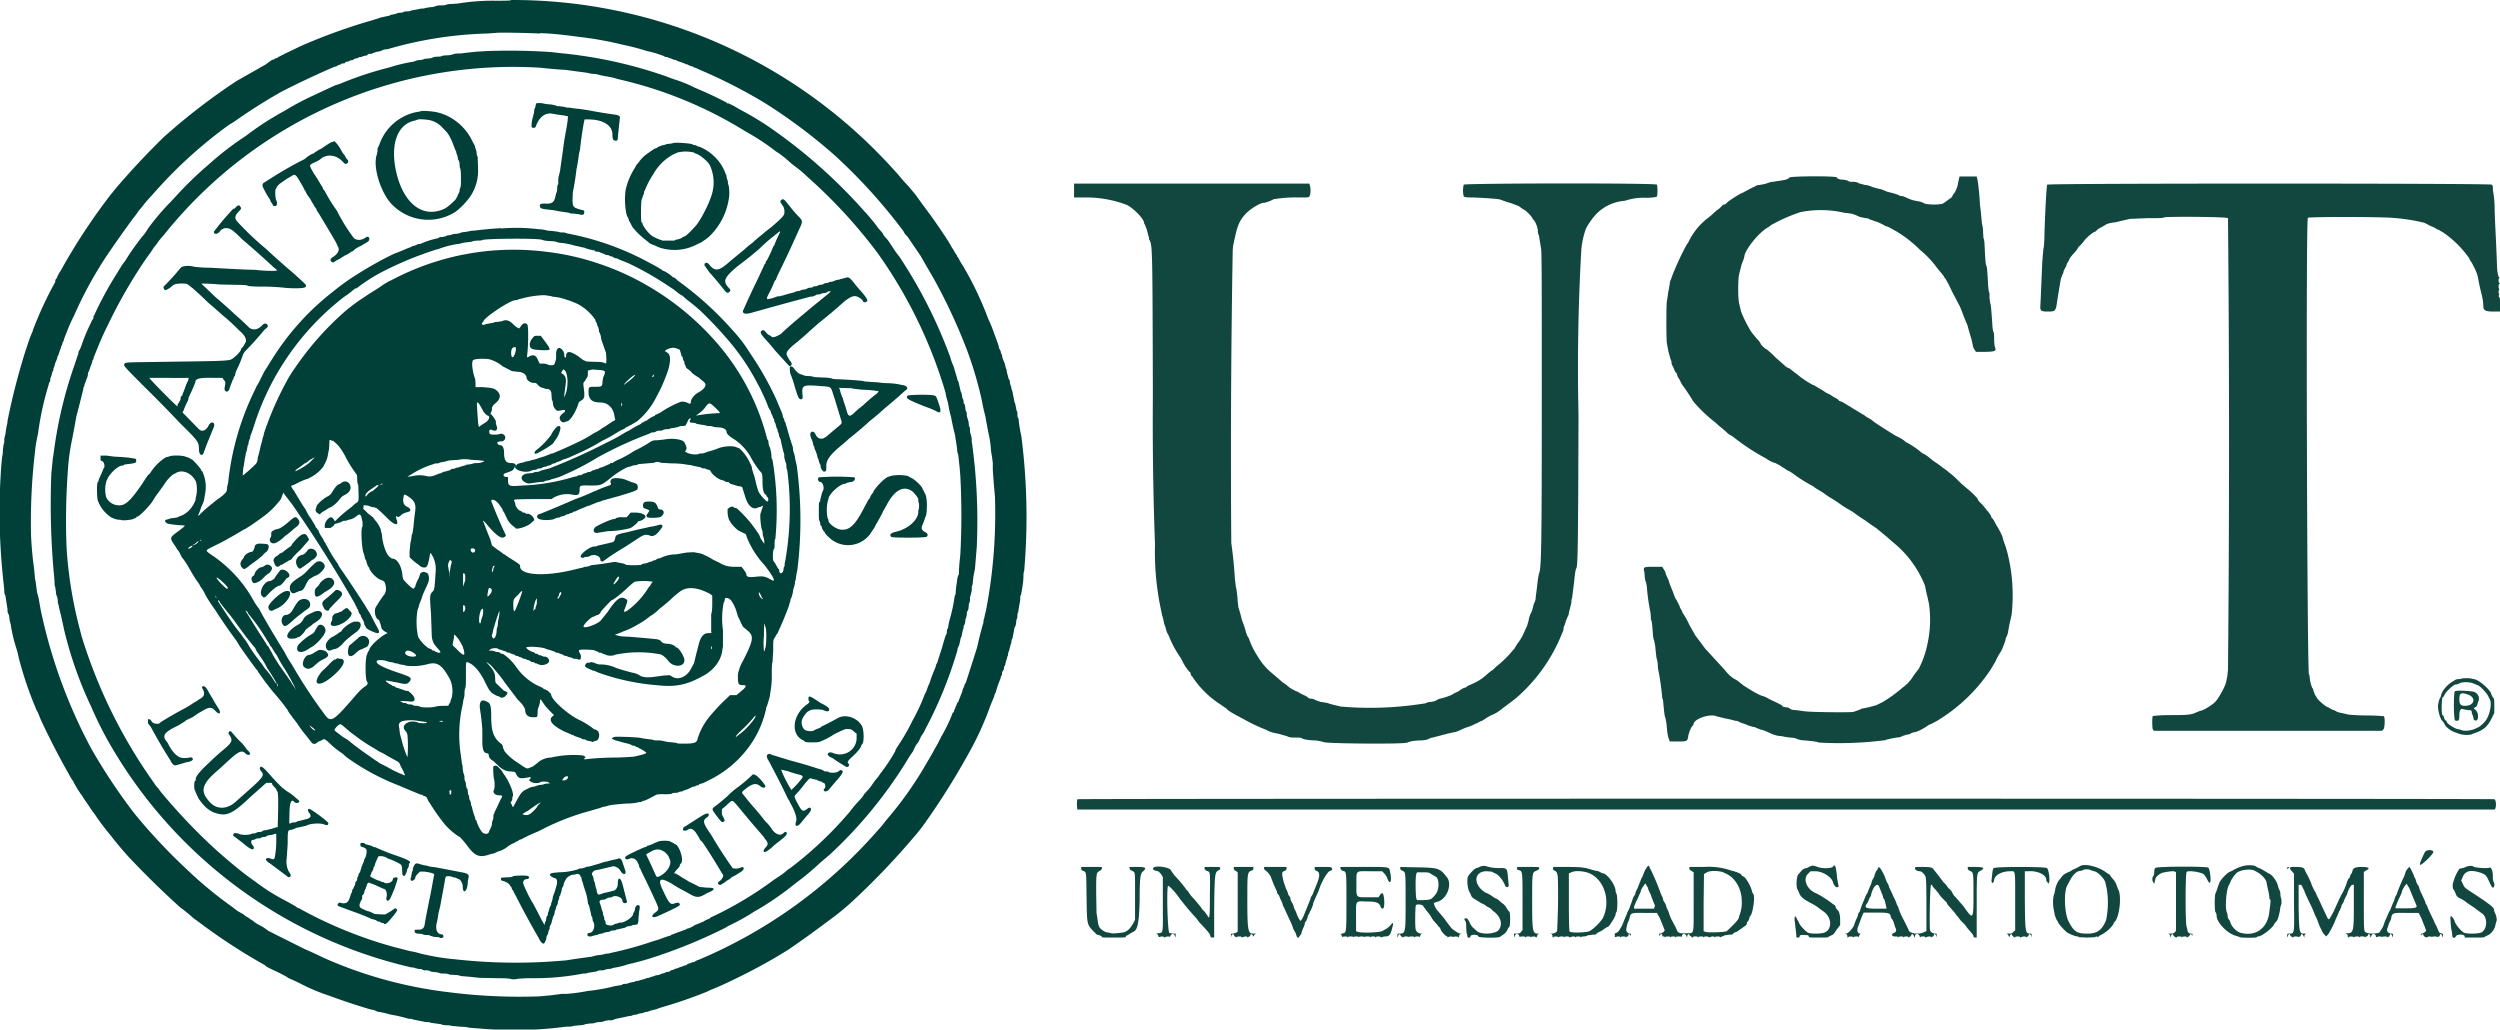 <svg xmlns="http://www.w3.org/2000/svg" width="701.3" height="288.8" display="block">
  <path fill="#11473f" fill-rule="evenodd" d="M502 49.9l-1 .5-1.7.3-2 .3c-.5 0-1 .2-1.3.3l-.9.3-1.6.3c-.5 0-1 .2-1.2.4a2.1 2.1 0 0 1-.7.3l-1.3.7-1.5.8c-.7.2-3.7 2.1-4.4 2.8-.2.3-.6.5-.8.5a.6.6 0 0 0-.5.3l-.8.8a15 15 0 0 0-1.5 1.2 16.3 16.3 0 0 1-1.5 1.3 18.5 18.5 0 0 0-5.7 7l-.6.9a79.7 79.7 0 0 0-4 8.7l-.3.9c-.1.1-.3.7-.3 1.1a30 30 0 0 1-.3 1.7 28.7 28.7 0 0 0-.3 1.9l-.2 1.3c-.2.3-.2 11.2 0 11.8l.4 2.2.6 2.2c.2.3.3.8.3 1.1 0 .3.2.8.4 1l.4 1 .3.6c.2 0 .4.4.5.8 0 .3.3.8.5 1l.3.6.5 1a60 60 0 0 1 3.2 4.8 39.8 39.8 0 0 0 6.3 6 16 16 0 0 0 1.6 1.4l1.4 1.2c.4.5 1 .8 1 .8l.7.4a61.5 61.5 0 0 0 9.4 6.2 10 10 0 0 0 2.2 1.2c.3 0 .8.3 1 .4l.6.3.7.5.7.4.4.3.7.4c.2 0 .7.4 1.2.7a43.3 43.3 0 0 0 5.7 3.6l.8.6 1.7 1a227.2 227.2 0 0 0 2 1.4 42 42 0 0 1 3.8 2.5l1.3.8a24.2 24.2 0 0 1 1.7 1 44.4 44.4 0 0 0 3.5 2.4 48.2 48.2 0 0 0 3 2.1l2.9 2.4 1.7 1.5a29.6 29.6 0 0 1 9 12.2l.4 2 .3 1.2.4 1.8a31.5 31.5 0 0 1-.4 11.3 27 27 0 0 1-2 6.1 2.3 2.3 0 0 0-.3.7l-1 1.3a32.5 32.5 0 0 0-1.1 1.6 11 11 0 0 1-2.6 2.6 39.4 39.4 0 0 1-5.5 4l-1.8.9-.7.2-1.5.4-1.4.3-.6.1c-.2.2-1.1.5-2.3.9-.9.2-12.2.1-13.9-.2a64.4 64.4 0 0 0-2.3-.3c-.8 0-1.4-.2-1.7-.5a1.8 1.8 0 0 0-1-.3c-.4 0-.8-.1-1-.3 0-.2-.4-.4-.8-.6l-1-.5-1.5-.7-1.3-.7-.7-.3c-.7-.1-2-.8-3.2-1.5l-1.3-.8-1.1-.7c-1.5-1.2-2-1.6-2.5-1.8a9.6 9.6 0 0 1-2.7-2.5l-2.4-2.6-3.2-3.5a202.6 202.6 0 0 0-2.7-3.6l-1.7-3a20.5 20.5 0 0 0-1.9-3.4 3.2 3.2 0 0 0-.4-.9 3.6 3.6 0 0 1-.4-.8 2.3 2.3 0 0 0-.3-.7l-.4-.8a3 3 0 0 0-.5-.8l-.4-1a20 20 0 0 0-.7-1.8l-.7-1.8c0-.4-.3-.9-.4-1.1l-.5-1.1c0-.4-.3-1-.6-1.4l-.4-.7h-2.4c-2.9 0-3 0-2.6 1.6l.1 1.5.2 1c.2.2.3 1 .4 1.8a56.7 56.7 0 0 0 1 7l.1 1.3c0 .4 0 .9.2.9l.2 1.5c.2 3 .3 3.7.5 4l.3 1.5c.3 3.1.4 3.7.5 3.8l.2 1 .1 1.6a71.9 71.9 0 0 1 1.2 8.4c.1 0 .3.8.3 1.5.3 3.1.4 3.7.6 4l.3 1.7c.2 2.6.4 3.7.7 4.3l.2.6h2.2c2.6 0 2.8 0 3-1.6.2-1 .8-2.5 1.3-2.9l.2-.4c0-1.3 4-2.8 6-2.3a41.9 41.9 0 0 0 4.2 1l1.5.4c.5 0 1 .2 1 .3l1 .4a8.4 8.4 0 0 1 1.6.6l1.3.4c.3 0 .7.1 1 .3l1.3.5c.4 0 1.3.4 2 .7 1.6.8 2.8 1.1 3.8 1.1l.9.2 1.4.2c.8 0 1.7.2 2 .4.5.2 1.4.4 2.3.4 2.9.3 3.4.4 3.8.6a100.4 100.4 0 0 0 18.1-.6c.4 0 .7 0 .7-.2l.6-.1.8-.2 1.6-.3c.7 0 1.4-.2 1.6-.4l1.2-.4c.5 0 1-.2 1.2-.3.1-.2.6-.3 1-.4.7 0 2.8-1.1 4-2l.9-.4.6-.3.9-.5a47.3 47.3 0 0 0 15.1-14.5l1.3-2.2c.3-.8.9-1.8 1.2-2.3.6-.8 1.1-2.2 1.6-3.7 0-.5.3-1 .4-1.1l.3-1a34.9 34.9 0 0 1 .7-3.6l.3-1.4a49 49 0 0 0-1.3-17.8l-.4-1.3-.5-1.4-.3-1c0-.4-.8-2-1.6-3.3a12 12 0 0 1-.8-1.5l-.5-.7c-.2-.1-.3-.3-.3-.4 0-.3-1-1.7-1.2-1.8l-.7-.9a10.5 10.5 0 0 0-1.2-1.3c-.4-.4-.7-.8-.7-1 0-.2-1.8-2-2.8-2.8a35 35 0 0 1-2.7-2.4 19 19 0 0 0-2.6-2.3 8.3 8.3 0 0 0-1-.8 48.1 48.1 0 0 1-1.6-1.2 52.4 52.4 0 0 0-1.6-1.1 35.8 35.8 0 0 1-1.5-1.2l-1-.7-.8-.4a24 24 0 0 0-4-2.8 2.2 2.2 0 0 1-.7-.4 7.5 7.5 0 0 0-1.8-1.2l-1-.5a198.2 198.2 0 0 1-5.8-3.7c-1.2-1-1.4-1-1.7-1.2l-.7-.4-.5-.4-1.2-.7-1.3-.8-.7-.4-.6-.4-2-1.2a3.4 3.4 0 0 0-.8-.4c-.3 0-.5-.2-.6-.3a2 2 0 0 0-.6-.5 20 20 0 0 1-1.4-.8c-.5-.4-1-.6-1.1-.6l-.7-.4a6.1 6.1 0 0 0-.9-.6l-1.7-1a2.3 2.3 0 0 0-.8-.4 25.3 25.3 0 0 1-4.6-3.1l-.8-.6-1.3-1a3 3 0 0 1-1-.5l-.3-.3-2.5-2.2a26 26 0 0 0-2.5-2.3c-.3 0-1.7-1.3-1.7-1.6a5 5 0 0 0-1-1.3 59.8 59.8 0 0 1-1.4-1.7c-.8-1-2.9-5.1-3.2-6.4a41.6 41.6 0 0 0-.4-1.7c-.4-1.3-.4-7.4 0-8.5l.5-2a7 7 0 0 1 .6-1.7l.3-1c0-1.8 4.1-7 6.8-8.4l.8-.6a46 46 0 0 1 8.2-3.6 29 29 0 0 1 12.3.2c2 .2 2.2.2 4 1 .3.2 1 .3 2 .5.5 0 1 .2 1 .3l1.4.5a12.3 12.3 0 0 1 2.2.9l.6.3c.2.2.5.3.7.3l.7.3.9.5a33 33 0 0 1 7.7 5.8 27 27 0 0 1 4.3 4.4 27.3 27.3 0 0 0 1.6 2l.8 1s.1.4.4.6l1 1.8a64.2 64.2 0 0 0 1.9 3.8 177.7 177.7 0 0 0 1.2 2.3l.5 1.2a58.7 58.7 0 0 0 1.6 4l.4 1.5.5 1.7.3 1 .3 1.4c0 .4.3 1 .5 1.3l.4.6h2.2c2.7 0 3.3-.2 3.3-.8l-.2-.6s-.2-.9-.2-1.9c0-1.2 0-1.9-.2-2.3-.1-.2-.3-1.2-.3-2-.3-4.3-.4-5.7-.6-6l-.2-1.5v-1.4c-.2-.1-.3-1.2-.4-2.3-.2-3.8-.3-5.1-.5-5.4-.2-.2-.3-2-.5-5.9 0-.9-.2-1.7-.3-1.8l-.1-1.6c0-.8-.1-1.8-.3-2.3l-.2-2-.1-1.2-.3-2.5a65 65 0 0 0-.6-6.4l-.3-1.3h-4.8l-.2.8a23.7 23.7 0 0 0-.3 1.5c-.1.7-.8 2.3-1.1 2.5a2 2 0 0 0-.4.7c-.2.3-.4.6-.7.7l-1.8 1.3c-.6.5-4.7.5-5.5 0a4.7 4.7 0 0 0-1.4-.5c-1.6-.3-1.9-.3-3.6-1.1l-1-.4c-.3 0-.7 0-1-.2-.5-.3-1.6-.6-2.8-.9-.3 0-.7-.2-1.9-.7a4.7 4.7 0 0 0-.7-.2 14 14 0 0 1-2.7-.8c-.2-.1-.9-.3-1.4-.3l-1.8-.5c-.4-.3-1-.4-1.6-.4-.6 0-1 0-1.3-.2-.2-.2-.8-.3-1.4-.4-1.1 0-1.8-.3-1.8-.6 0-.5-13-.4-13.4 0m-200.6 3.6v2h2.7a32 32 0 0 1 11.6 1.9c1.6.4 5 3.7 5.3 5 0 .3.2.6.3.8l.5 1.3a38.6 38.6 0 0 0 .6 2.2c0 .2 0 .6.2.8.8 1.5.8 3.7.9 43.5a939.7 939.7 0 0 0 .6 41.9 77.6 77.6 0 0 0 1.4 16.9l.6 2.9.3 1c.2 1.1.3 1.6.6 2.2l.2.8.3.9.4.7a30.9 30.9 0 0 0 3.5 6.5l.4.8a13 13 0 0 0 2 3c.1 0 .3.2.3.5s.2.6.4.7a26.5 26.5 0 0 0 8.1 8l1 .7.6.4c0 .3 2 1.5 3.4 2.2l1.5.8a43.3 43.3 0 0 0 6.4 3c.2.3 2.2.9 2.6.9l.9.2 1 .3 1.1.3c.5.3 1 .4 2.2.4 1 0 1.8 0 2 .2.5.3 1.5.5 3.4.6 1 0 2.2.3 2.8.5 1.2.4 22.7.6 23.4.1.7-.3 1.5-.5 3.5-.6 1.4 0 2-.2 2.4-.4a4 4 0 0 1 1.2-.4l4.2-1.1 1.8-.4c.4 0 1.1-.3 2-.7a11 11 0 0 1 2-.8l1.3-.5.7-.4c.2 0 .5-.1.7-.3l.8-.4c.3 0 .8-.4 1.3-.7.4-.3 1.4-.9 2.2-1.2a10.9 10.9 0 0 0 2.6-1.7 54 54 0 0 0 1.6-1.2l2-1.5a47 47 0 0 0 13.2-18.6c.2-.3.3-.8.3-1 0-.3.1-.7.3-1l.4-1.3.5-1.2c.2-.3.3-.7.3-1l.3-1.2.4-1.6c0-.3 0-1 .2-1.3l.6-4.8c.2-2.2.4-3.3.6-3.6.4-.7.5-6.5.6-43.2a587 587 0 0 1 .8-46.3 24 24 0 0 1 1.2-5.5c0-.3 1.3-2.4 2.4-3.7 2.2-2.6 5.2-4.1 8.7-4.4a16.3 16.3 0 0 1 6.2-.8c1.7-.1 2.6-.2 2.7-.4.2-.2.2-3 0-3.3-.1-.5-54-.4-54.2 0a7 7 0 0 0 0 3.3c.2.2.7.3 2.8.3 4.3.2 7 .4 7.5.6a32.2 32.2 0 0 0 3 1l.8.3 1.3.5 1 .7.6.4c.3 0 2.3 2 2.3 2.4l.3.4c.5.4 1.2 2.2 1.2 3.1 0 .5.1 1 .3 1.2a125.8 125.8 0 0 0 .6 3.7c.2 1.2.2 10.6.2 40.6 0 42.5-.1 49.5-.8 50.6l-.3 1.7-.3 2.6a166.6 166.6 0 0 0-.3 2.3c0 .7-.2 1.3-.3 1.4l-.3.7c-.2 1-.5 2-.7 2.3a7 7 0 0 0-.7 2.2l-.2.7-.2.7-1 2.2a12 12 0 0 1-1.7 2.8l-.5.8-.4.7-.4.4a28.5 28.5 0 0 1-4.7 4.6c-.6.7-1.3 1.2-1.4 1.2l-1 .8a13.8 13.8 0 0 1-4.2 2.8l-.9.4-.8.4c0 .2-.3.3-.4.3-.3 0-.7.2-2 1.1l-.9.4-.7.4c-.3.3-3.1 1.2-3.6 1.2l-.8.4c-.3.2-.8.4-1.6.5-.6 0-1.3.2-1.5.4l-1.4.2a95.2 95.2 0 0 1-22.4.7 61 61 0 0 0-1.7-.4l-1.5-.4c-.4-.2-1-.3-2.4-.5l-1.5-.5c-.2-.2-.8-.4-1.2-.4-.4 0-.8-.2-.9-.3-.1-.2-.8-.6-1.8-1a7.6 7.6 0 0 1-.8-.5 7 7 0 0 0-.9-.4 7.1 7.1 0 0 1-.8-.4 7.6 7.6 0 0 0-.7-.4l-1.2-1-.9-.6-1.5-1.3-2-1.7a17.3 17.3 0 0 1-3.5-4.3 22 22 0 0 1-2.4-4.8 2.7 2.7 0 0 0-.5-.9l-.3-.8-.4-1.4-.4-1.2-.4-1-.5-2a80.8 80.8 0 0 0-.5-1.6l-.2-1.7c-.1-2-.4-3.8-.5-4l-.3-2.4a120.6 120.6 0 0 0-1-10 3315.9 3315.9 0 0 1 .4-82l.1-1.3.5-2.3c.8-3.7 1.4-5 3.3-7 1.5-1.4 3.9-2.8 4.8-2.8.5 0 2.4-.7 2.7-1a38 38 0 0 1 7.4-.5c2.6 0 2.6 0 2.8-.5.3-.5.3-2.4 0-3l-.1-.4h-66v2m273-1.8c-.2.4-.6 7.4-.8 14.3 0 2-.2 3.7-.3 3.9l-.3 3.5-.5 11.8c-.2 2 0 2.2 2.1 2.2 2 0 2.2-.2 2.5-2.4a311 311 0 0 1 1.1-6.7l.4-1.2c.3-.4.4-1 .4-1.1l.4-.8a3.6 3.6 0 0 0 .4-.8c0-.3.2-.6.3-.7l.4-.7c.1-.5.5-1 1.6-2.2l.8-1c0-.2.4-.7.9-1.1.4-.5 1-1.1 1.1-1.4l1-1 1-.8.6-.4c.3 0 .6-.3.8-.5.1-.2.7-.6 1.2-.8l1.2-.7c.3-.3 1.4-.6 2.6-.7l4.3-1 5-.2c2.8 0 4.5 0 4.5-.2.3-.3 17.6-.2 18 .2a6891.5 6891.5 0 0 1 0 126.6l-.2 2a41.5 41.5 0 0 0-.3 1.4c-.2 1.2-2 4.5-3 5.6-.9 1-3.6 2.6-4.3 2.6l-1 .4c-1.5.7-2.2.8-7.3.8-3 0-4.8.2-5 .3-.2.2-.2 3.1 0 3.7l.3.4h64l.4-.4c.4-.4.5-3.4.1-3.7 0 0-2.3-.2-4.8-.2-2.6 0-5-.2-5.4-.3a31.9 31.9 0 0 0-1.7-.4c-.6-.1-1.3-.3-1.5-.5a3.8 3.8 0 0 0-.9-.4 3 3 0 0 1-.8-.4l-.5-.3c-.6 0-3.3-2.4-3.3-2.9l-.4-.6-.4-1c0-.3-.2-.8-.4-1a10 10 0 0 1-.7-3 1.8 1.8 0 0 0-.2-.8c-.5-1-.9-127.3-.3-128 .3-.3 19.2-.3 23.6 0a54 54 0 0 1 9.1 1.4l.8.4.5.3.7.3.7.3 1 .6c.3 0 .7.3.8.4l.6.3a29 29 0 0 1 7.5 7.4c0 .3.5.9.8 1.4l.9 1.8.4 1 .3 1a55.8 55.8 0 0 0 1 4.7c.2.7.5 2.3.5 3.1 0 1.6.4 1.9 3 1.9h1.7v-2c0-1.3 0-2-.2-2s-.2-.7 0-.8c.2 0 .2 0 0 0 0 0-.2-.3-.2-.7 0-.4.1-.7.3-.8.1 0 .1 0 0 0-.2 0-.3-.3-.3-.7 0-.4.1-.7.3-.8.1 0 .1 0 0-.2-.2 0-.3-.4-.3-.7 0-.4.1-.7.3-.7 0 0 .1 0 0 0-.5-.5-.7-1.5-.8-5.1a506.8 506.8 0 0 0-.3-6.9 617.7 617.7 0 0 1-.3-6.8 29.2 29.2 0 0 0-.5-5.9c0-1 0-1.3-.3-1.5-.4-.4-124.4-.4-124.7 0m116.1 138.6a2 2 0 0 1-.8.1 2 2 0 0 0-1 .3 3 3 0 0 1-.8.5 8.8 8.8 0 0 0-2.5 2.5l-.5 1c0 .4-.2.8-.3 1-.2.2-.5 1.3-.6 2.2a9.4 9.4 0 0 0 1 4l.4.4.4.6c.2.8 1.8 2.1 3.2 2.5l1.1.4c.9.3 3 .4 3.5 0l1.1-.4c2-.7 3.2-1.7 4.2-3.7l.9-1.8v-2c0-1.7 0-2-.4-2.4l-.4-.7c0-1.2-3.7-4.4-5-4.4l-.5-.1c-.2-.2-2.6-.2-3 0m3.6 1.4l1 .4c.5 0 2.6 2.2 3 3.1l.5 1c.5 1 0 4-1 5.5-.4.8-2 2.2-2.3 2.2l-.6.3c-1 .6-3.3.9-4.1.5a6.3 6.3 0 0 0-1.2-.3c-.8-.2-2.7-1.4-2.9-1.9 0-.2-.2-.4-.3-.5-.2 0-.4-.4-.5-.8 0-.3-.3-.6-.4-.7-.4-.1-.3-4.6 0-5 .2 0 .4-.4.5-.6.3-.9 2.6-3 3.2-3 .3 0 .7-.1 1-.3.9-.5 3.2-.4 4.1.1m-5.3 2c-.5.4-.4 8.2 0 8.3 1 .3 1.2 0 1.2-1.4 0-1.5.4-2.1 1.2-1.7l1.3.2c.9 0 1 .1 1 .9l.3.7.2.8c0 .3.2.4.4.5 1 .4 1.2-2 .1-3l-.5-.4.6-.4c.3-.2.4-.4.4-.6l.3-.9c.5-1 0-2.2-1.1-2.7-.9-.3-4.9-.5-5.4-.2m3.5.9c2.5.8 2 3.2-.7 3.2-1.2 0-1.6-.4-1.6-1.9 0-1.7.5-1.9 2.3-1.3m-389.9 29.4c-.1 0-.2.5-.2 1.5l.1 1.4h397.6c.5-.4.5-2.7-.1-2.9-.5-.2-397-.2-397.4 0m378 14.7c-1.3 2.6-1.6 3.6-1.4 3.7.4.2 3.7-3 3.7-3.6 0-.7-2-.7-2.3 0m-172.2 3.9a4.9 4.9 0 0 0-.7.3c-.2.2-.6.3-1 .4-.5.1-.8.3-2 1.8-.5.7-.6 3.7-.1 4.2l.4.9c.4 1.1 1.2 1.7 3.2 2.8a11.5 11.5 0 0 1 2.4 1.5l1.4 1c2.2 1.7 2.3 4.9.1 5.8-.9.4-4 .4-4.7 0a10 10 0 0 1-2.3-2.4l-.3-.7a3.6 3.6 0 0 1-.5-.9c-.3-.8-.6-.6-.6.3l.4 3.4.1 1c0 .7 0 .7.5.7.2 0 .4 0 .4-.2 0-.5.4-.6 1.6-.5.9 0 1 .2 1 .4 0 .3.2.3 2.8.3 2.1 0 2.7 0 2.7-.2l.8-.4c.6-.2.8-.5 1.5-1.6l1-1.3V258c0-1.4-.3-2.4-.8-2.8a2 2 0 0 1-.5-.8c0-.3-.2-.5-.3-.5l-.7-.5a28.5 28.5 0 0 0-4.4-2.8c-2.6-1-3.9-4-2.3-5.5l.7-.7h1.3c2.1 0 4.6 1.6 5 3.1.2.9 1 1.7 1.4 1.3.2-.2.2-.3 0-1 0-.4-.3-1.3-.3-2-.3-3-.6-3.5-1.1-2.7-.4.5-2.7.6-4 .2-1.2-.4-1.8-.6-2-.4m75.4 0l-.7.4-.8.4-.7.3a8 8 0 0 1-.8.5c-1.3.5-1.8.9-2.2 1.4l-.6.8c-.5.4-1.2 2-1.3 3l-.2 1c-.4.6-.5 3-.2 4.3a67.7 67.7 0 0 1 .3 1.7l.5 1.3.4.6c0 .4 1.7 2.3 2.6 3 .8.5 2.4 1.1 2.9 1.1.2 0 .3 0 .3.2l2.3.1 2.4-.1c0-.3.6-.2.7 0 0 .1 0 .1.1 0 0-.2.3-.4.7-.6a9.6 9.6 0 0 0 3.6-3.1c0-.2.2-.6.4-.7 1.3-1.5 1.9-7.3.9-9l-.4-1c-.1-.5-.5-1.2-.8-1.6a16.3 16.3 0 0 1-1-1.2c-.1-.3-.3-.5-.5-.5l-.6-.4c-2.2-1.7-5.9-2.6-7.3-1.9m45.8 0a11 11 0 0 0-3.1 1.3l-.9.4c-.7.3-2.6 2.3-2.8 3l-.4 1-.3 1-.4 1c-.3.6-.3 4.9 0 5.3.2.2.3.6.3 1 0 1.8 3 5 5.4 5.6l1.2.4c.1.2 4.7.2 4.7 0 0-.1.1-.2.3-.2 1.1 0 4.3-2.5 4.7-3.7l.4-.5c.3 0 .8-1.5 1.1-3.3 0-.5.2-1.2.4-1.7v-1.2c-.1-.2-.3-.9-.3-1.5 0-.5-.2-1.2-.4-1.3l-.3-1c-.2-1.2-1.6-3.1-2.4-3.4a2.3 2.3 0 0 1-.7-.4l-1.7-1-.8-.3a12.8 12.8 0 0 1-.8-.5 7 7 0 0 0-3.2 0m-214.4.3a2 2 0 0 1-.8.3c-.4 0-2 1.6-2.4 2.4-.4 1-.1 3.8.6 4.6l.4 1 .5.5.7.4 1.6 1c.6.2 1.2.6 1.2.7l.7.4.6.3.8.8c2.2 1.5 2.8 4 1.3 5.5-1.3 1-4.9 1.1-6 0l-1-.9c-.3-.2-.8-1-1-1.6-.5-.9-.7-1-1-1-.5 0-.5.2-.2.7.2.2.3.7.3 1.8l.1 1.7c.1 0 .2.3.2.7 0 .6.7.8.9.2 0-.4.9-.6 1.6-.4.3 0 .6.2.6.4.1.4 6.2.5 6.2 0l.6-.4c.7-.4 1-.8 1.4-1.5 0-.3.3-.6.5-.8.3-.3.3-4 0-4.3-.2 0-.5-.6-.8-1-.3-.6-.8-1.1-1.3-1.4l-.9-.8-.6-.4a3.3 3.3 0 0 1-.8-.4 9.6 9.6 0 0 0-2-1.2c-.3 0-1.6-1-2-1.6-1.7-2.3-.7-4.5 2-4.5l1.4.1 1 .5c.9.3 2.2 1.8 2.8 3.4.4.8 1.2.5 1-.4l-.2-2c-.2-2.4-.3-2.5-2.2-2.5a12 12 0 0 1-3.9-.5c-.5-.2-1.3-.1-1.9.2m46.6.6l-.5 1.2-.4 1a3 3 0 0 0-.4.8l-1 2.5-.5 1c0 .5-.3 1-.4 1l-.3.6-.4 1.2-.5 1.3c0 .3-.3.7-.4 1a2.7 2.7 0 0 0-.4.8 4.6 4.6 0 0 1-.4 1l-1 2.5-.6 1-.5.7-.5.3c-.4.1-.5.2-.4.8v.4l.8-.2c.4 0 .7 0 .7.2s0 .2.1 0c0-.1.3-.2.7-.2.3 0 .7 0 .7.2s0 .2.1 0l.3-.2c.3 0 .4-.1.4-.3 0-.6.5-.4.7.2v-.1c.1-.6 0-.6-.3-.6-.6 0-1.1-.7-1-1.3.2-1 .4-2 .7-2.3l.3-1c.2-1.2.5-1.3 4.3-1.2h3.3l.8 1.4 1 2.5.4 1-.4.5-.8.4c-.3 0-.4 0-.4.3 0 .4 0 .4.2.1.3-.4.7-.3.7 0s0 .4.3.4c.2 0 .4 0 .4.2s0 .2.1 0c0-.1.3-.2.7-.2.3 0 .7 0 .7.2s0 .2.1 0c0-.1.3-.2.7-.2.3 0 .7 0 .7.2s0 .2.1 0c0-.1.3-.2.8-.2.4 0 .7 0 .7.2l.2-.3c.1-.8 1-.8 1.3 0l.1.5.1-.5c.1-.6.6-.8.6-.3l.2.2.4.3c.3.2.4.3.4.1 0-.3 1.3-.3 1.4 0 .1.2.1.2.1 0 0-.1.3-.2.7-.2.4 0 .7 0 .7.2.1.2.1.2.1 0 0-.1.3-.2.7-.2.4 0 .7 0 .7.2.1.2.2.2.2 0l.8-.2c.3 0 .7 0 .7.2s0 .2.1 0c0-.1.3-.2.7-.2.3 0 .7 0 .7.2s0 .2.1 0l.4-.2c.2 0 .5-.1.7-.3l1.3-.2c.7 0 1 0 1.2-.3.1-.2.5-.4.7-.4.2 0 .7-.4 1-.6l1.4-1c.4-.2.7-.5.7-.8 0-.3.2-.6.4-.7l.3-.7c0-.3.2-.7.4-.9.7-1 1.3-5.7.7-6l-.3-.6c-.2-1.4-1.8-4.1-2.4-4.3-.3-.1-.6-.3-.6-.5-.1-.3-1.3-.8-2.5-1.1l-1.7-.5a19 19 0 0 0-6.4-.6h-4v.4c0 .3.2.5.6.7l.6.4v8.3c0 9.6.2 8.7-1.9 8.8-1.8.1-2.5 0-2.8-.9a8 8 0 0 0-.4-.9 7.9 7.9 0 0 1-.4-.7l-.4-.8c-.4-.6-.9-1.9-1-2.3a5 5 0 0 0-.4-1 4 4 0 0 1-.4-1c0-.3-.3-.7-.4-1-.2-.1-.4-.6-.5-1 0-.3-.2-.7-.3-.8l-.3-.7a70.6 70.6 0 0 0-2.8-6.7 3 3 0 0 1-.4-.8c-.2-.6-.5-.4-1 .6m230-.6a5 5 0 0 1-1.3.4c-.3 0-.6.2-.6.3l-.4.6-.7 1.4a67.1 67.1 0 0 1-.5 1.5c-.3.8-.2 2 .2 2.3l.4.8c.2.8.6 1.2 1.3 1.5.6.3 1.3.7 2 1.3l.6.4 1.2.8 2.3 1.7c1.7 1 1.6 4.6-.2 5.4-1 .4-4.2.4-4.9 0a8.8 8.8 0 0 1-2.5-3c0-.5-.8-1.6-1-1.6-.2 0-.2.1-.2.7.1 2.3.3 3.4.4 3.6l.1 1c0 .8.6 1.1 1 .4.2-.7 2.5-.7 2.5 0v.3h2.8c2.2 0 2.7 0 2.8-.2l.8-.4c.9-.3 2-1.7 2.2-2.8a6.7 6.7 0 0 1 .3-1.1c.2-.6 0-1.5-.4-2.4a3 3 0 0 1-.3-1c0-.5-1.2-1.5-5.8-4.5-2.3-1.5-2.5-1.6-2.9-2.6l-.5-1 .4-.9c.7-1.8 2.2-2.2 5-1.3 1.5.5 1.7.8 2.6 2.8.6 1.3.8 1.6 1.1 1.3.3-.3.3-1 0-1.5a4 4 0 0 1-.2-1.6c0-1.5-.5-2.7-1-2.4-.6.3-4.4 0-4.6-.4-.2-.2-1.5-.1-2 .2m-388.4.4c0 .4.1.5.5.7 1 .3.9.2 1 7 .1 7.8.1 7.9 1.6 9.6l1.3 1.3c.5 0 1.4.4 1.4.6 0 .2.5.2 3.3.2 3 0 3.4 0 3.4-.2s.2-.4.4-.4l.8-.5.7-.4c1.4-.5 1.8-2.1 2-9.1 0-6.5.2-7.4 1-8 1-1 .7-1.2-1.7-1.2h-2.2l.1.4c0 .4.3.5.7.7.9.4.8.1.8 7.4v6.3l-.5 1c-1 1.7-1.8 2.4-3 2.6-2.5.3-2.8.3-3.5.1a34.8 34.8 0 0 0-1.1-.2c-.7-.2-2-1.2-2-1.7-.2-.3-.3-1-.4-1.7a23.9 23.9 0 0 0-.3-1.9l-.1-5.7c0-5.5 0-5.7 1-6.2.4-.2.6-.5.6-.7v-.4h-5.8v.4m20.1 0c0 .4.4.6 1.4.8.2 0 .6.5.9.8l.5.8v7.5c0 8.7.2 8.1-1.3 8.3-.6.1-.6.1-.3.3.2 0 .3.2.4.6v.2l.8-.2c.3 0 .7 0 .7.2s.1.2.2 0l.8-.2c.4 0 .6 0 .6.2l.2-.3c.2-.8 1.2-.8 1.3 0 .1.5.1.5.2-.1v-.6h-.8l-1-.2c-.5-.9-.8-13.2-.3-13.2.3 0 1.9 1.7 2.6 2.7a74.9 74.9 0 0 0 5.3 6.4l.9 1.2c2 2.1 3 3.2 3 3.7.1.4.2.5.6.5h.5v-8c.1-9.4.2-10.3 1.1-10.8.4-.2.6-.3.6-.6 0-.4 0-.4-2.2-.4h-2.2v.4c.1.4.3.5.6.7 1 .3 1 0 .9 6.7 0 6.5-.1 7.1-.7 5.8l-.9-1.2c-.4-.3-.7-.7-.7-.8l-.7-.9-1.1-1.3a8.7 8.7 0 0 0-.9-1 9 9 0 0 1-.9-1.2c-.2-.4-.5-.7-.6-.7l-.5-.7a37 37 0 0 0-3-3.5l-.9-1.3c-.3-1-5-1.6-5-.6m22.6 0c0 .3.2.5.5.7.3.1.5.3.6.5v16.5c-.2.3-1 .6-1.5.6-.4 0-.4 0-.4.6s0 .6.1.1.7-.8.7-.3l.3.4.4.2c.1.2.1.1.1 0s.3-.2.7-.2c.4 0 .7 0 .7.2.1.2.2.2.2 0l.8-.2c.4 0 .6 0 .6.2 0 .1 0 .2.2 0l.4-.2.3-.4c0-.5.6-.2.7.3v.2l.4-.6.4-.3h-.8c-1.4 0-1.6-.9-1.6-9.5 0-7.5 0-7.7 1.2-8.2.4-.1.5-.3.5-.6v-.4h-5.5v.4m8.5 0c0 .2.2.5.4.6.6.3 1.6 1.7 1.6 2.1l.7 1.8.9 2c0 .3.2.7.3.8.2 0 .3.4.5.8 0 .3.3.7.4.9l.4 1c0 .4.3.8.4 1l.4.9 1.2 2.6a14 14 0 0 1 1 2.5l.5.9c.2.2.3.7.4 1 .1.5.7.8.7.3l.4-.5c.2-.2.3-.5.3-.7l.4-1.1c.2-.4.5-1 .5-1.3 0-.3.2-.7.4-.8l.4-1c0-.4.2-.8.4-1l.3-.7.4-.8.4-1c0-.5.4-1.3.7-2l.9-2c.8-2.6 2.5-5.4 3.2-5.6.6-.2.7-.3.5-.8-.2-.3-.3-.3-2.5-.3h-2.3v.4c0 .4.1.5.5.7 1.1.4 1 1.6-.2 4.4l-.7 1.7a2.9 2.9 0 0 1-.5 1c-.1.2-.3.5-.3.8l-.4 1-.4 1-.4 1-.5 1.2a7 7 0 0 1-1 1.9c-.2.1-.8-1-1.1-1.8a7 7 0 0 0-.5-1.2 3.9 3.9 0 0 1-.4-1 3 3 0 0 0-.4-1 3 3 0 0 1-.5-1.1c0-.4-.2-.7-.3-.8l-.3-.4c0-.1-.2-.9-.6-1.6l-.7-2c-.6-2.6-.6-2.8.3-3.1.4-.2.5-.4.5-.7v-.4h-6.3v.4m21.5 0c0 .4.2.5.6.7 1 .3 1-.2 1 8.7 0 9.3 0 8.6-1.3 8.9l-.4.1c.2 0 .3.2.4.6l.2.3c0-.1.3-.2.7-.2.3 0 .7 0 .7.2s0 .2.1 0c0-.1.3-.2.7-.2.5 0 .8 0 .9.2 0 .2 0 .2 0 0 0-.1.3-.2.7-.2.4 0 .7 0 .8.2 0 .2 0 .2 0 0 0-.1.3-.2.7-.2.4 0 .7 0 .8.2 0 .2 0 .2 0 0 0-.1.3-.2.8-.2.4 0 .8 0 .8.2.1.2.1.2.1 0 0-.1.3-.2.7-.2.4 0 .7 0 .7.2.1.2.1.2.1 0 0-.1.3-.2.7-.2.4 0 .7 0 .7.2.1.2.2.2.2 0l.8-.2c1.5 0 1.7-.2 2.4-3 .2-.6 0-1-.3-.6-.2.5-1.6 1.6-1.8 1.6l-.7.4c-.5.5-6 .7-7 .3l-.5-.2v-4c0-4.8-.3-4.4 3.1-4.3 2.6 0 3.4.3 3.8 1.5.2.6.8.7.9 0 .3-1 0-3.8-.4-3.8-.3 0-.4 0-.7.5l-.4.6H384c-3.8 0-3.5.3-3.5-3.8 0-3.9-.3-3.5 3.8-3.5h3.4l.5.5c.3.3.7.8.9 1.3.8 2.3 1.4 1.2.9-1.4-.4-1.7.3-1.6-7.2-1.6H376v.4m16.8 0c0 .3.2.5.7.7.8.4.8.3.8 8.6 0 9 0 9-1.9 9-.3 0-.4 0-.4.6s0 .6.2.1c0-.5.6-.8.6-.3l.3.4.4.2c.1.2.2.1.2 0s.2-.2.6-.2c.4 0 .7 0 .8.2 0 .2 0 .2 0 0 0-.1.3-.2.8-.2.4 0 .8 0 .8.2.1.2.1.2.1 0 0-.1.3-.2.7-.2.4 0 .7 0 .7.2l.2-.3c0-.3.2-.6.4-.6s.2-.1-.1-.1c-.8 0-1.5-.6-1.6-1.3-.2-1.2-.1-6.5.1-6.7.4-.4 2.1-.1 2.1.4l1.3 1.7a10 10 0 0 1 1.2 1.8l.3.4.9 1 .7.9c.2 0 .3.3.4.5 0 .5 1.4 2 1.7 2 .1 0 .2 0 .2.2s0 .2.1.1l.7-.2c.3 0 .7 0 .8.2 0 .2 0 .2 0 0s1.4-.3 1.4 0l.2.1.1-.4c0-.3.2-.5.4-.6.4-.1.4-.1 0-.1s-.8-.3-1.3-.6l-1-.7c-.2-.2-.9-1-2.3-3l-1.7-2a4.8 4.8 0 0 1-1.2-2.3l.9-.3c2.7-.6 4.4-4.8 2.8-6.9-2-2.6-2.4-2.7-8.8-2.8l-4.3-.1v.4m32.7 0c0 .3.1.4.6.5 1 .3 1 .3 1 9v7.8l-.4.5c-.3.4-.6.5-1.2.5h-.8v1.2l.2-.5c.2-.8 1.1-.8 1.3 0l.1.3c0-.1.3-.2.8-.2.4 0 .8 0 .8.2s0 .2.1 0c0-.1.3-.2.7-.2.3 0 .7 0 .7.2s0 .2.1 0c0-.2 1.3-.3 1.3 0l.2.1.2-.4c0-.3.1-.5.4-.6.3-.1.3-.1-.2-.1-1.5 0-1.6-.7-1.6-9.3 0-8.2 0-7.8 1.3-8.4.5-.2.7-.4.7-.7 0-.3-.1-.3-3.2-.3h-3v.4m10 0c0 .3.2.5.6.7.3.1.5.4.6.7l.2.9a187 187 0 0 1-.2 15.2c-.1.4-.8.8-1.6.8-.4 0-.4 0 0 .1.2.1.3.3.3.6 0 .2 0 .4.2.4a.2.2 0 0 0 .1-.1c0-.3 1.3-.2 1.4 0 .1.2.1.2.1 0 0-.1.3-.2.7-.2.4 0 .7 0 .7.2.1.2.1.2.1 0 0-.1.3-.2.7-.2.4 0 .7 0 .7.2.1.2.2.2.2 0l.8-.2c.3 0 .7 0 .7.2s0 .2.1 0c0-.1.3-.2.7-.2.3 0 .7 0 .7.2s0 .2.1 0c0-.1.3-.2.7-.2.4 0 1-.1 1.1-.3l1.4-.2c.6 0 1 0 1.1-.2.1-.2.6-.5 1.1-.7a10 10 0 0 0 1.5-1l.8-.4.5-.6.9-1.4.6-1.2a1.5 1.5 0 0 1 .2-.8c.4-.4.4-4.8 0-5.3a1.4 1.4 0 0 1-.2-.7c0-1.5-2.1-4.5-3.4-4.9-.4 0-.8-.3-1-.4-.2-.1-.6-.3-1-.3a23.6 23.6 0 0 1-1.5-.4c-1.9-.6-3-.7-6.8-.7h-3.8v.4m90.7.6c-.3.6-.6 1.3-.6 1.6a2.9 2.9 0 0 1-.5.9l-.3.8c0 .3-.2.7-.4 1.1l-.4 1-.4 1a3 3 0 0 0-.5.9l-1 2.4-.4 1.1c-.1.5-.3 1-.5 1l-.2.6c0 .2-.2.8-.5 1.3l-.5 1.3c0 .7-1.7 2.7-2.3 2.7-.5 0-.5 0-.1.1.3.1.4.3.4.6l.1.4a.2.2 0 0 0 .2-.1c0-.3 1.3-.2 1.4 0 0 .2 0 .2.1 0 0-.1.3-.2.7-.2.4 0 .6 0 .7.2l.1-.3c.1-.3.3-.6.5-.6l-.2-.1c-.8 0-1-1.1-.5-2.1l.5-1.4.6-1.6.4-.8h3.4c3.6 0 4 .1 4.2 1.1 0 .3.3.7.5.9l.3.7.4 1.3c.5 1 .4 1.4-.3 1.7-.8.3-.7 1 .3 1 .4 0 .8 0 .8.2s0 .2.1 0c0-.1.3-.2.7-.2.3 0 .7 0 .7.2s0 .2.1 0c0-.1.3-.2.7-.2.4 0 .6 0 .6.2 0 .1 0 .2.2 0l.4-.2.3-.4c0-.5.5-.3.7.3l.2.5.1-.5c0-.8 1-.8 1.3 0 0 .3.2.4.2.3 0-.1.2-.2.6-.2.4 0 .7 0 .8.2 0 .2.1.2.2 0l.7-.2c.4 0 .7 0 .7.2 0 .1 0 .2.1 0l.4-.2c.2-.1.3-.3.3-.4 0-.5.6-.2.7.3.1.5.1.5.1-.1s0-.6-.4-.6c-.7 0-1.4-.5-1.5-1-.2-1.5 0-12.6.3-12.7.2 0 .3.1.4.3 0 .2.4.6.8 1l1 1.2c.1.3.7 1 1.2 1.5l1 1c0 .2.3.7.8 1.2l1.4 1.6.6.8.5.6c.2.3.7 1 1.2 1.4.5.5 1 1 1 1.2l1 1.2c.5.5 1 1.2 1 1.4 0 .3.2.4.5.4h.4v-8.6c0-9.7 0-9.5 1-10.1 1.5-.8 1-1.1-1.5-1.1H552v.4c0 .3.2.5.6.7 1 .4 1 .4 1 6.7 0 6.9-.1 7-2.4 3.8a16.3 16.3 0 0 0-1.1-1.4 5 5 0 0 1-.7-.8l-.9-1a4 4 0 0 1-.8-1.1 3 3 0 0 0-.7-1c-.5-.4-.8-.8-.8-.9 0 0-.4-.6-1-1.1l-1.2-1.6-.7-.9-.8-1c-.5-.7-.8-.8-3.4-.8-1.9 0-1.9 0-1.9.4s.6.8 1.3.8c.5 0 1.2.6 1.6 1.4.2.5.3 1.5.3 8v7.4l-.7.3c-1.6.8-4.3.3-4.3-.7L534 258a17.2 17.2 0 0 1-1.5-3.5l-.4-.8a14.7 14.7 0 0 0-.5-1.3l-.5-1a6.7 6.7 0 0 0-.3-.7l-.9-1.9c0-.1-.1-.6-.4-1a8 8 0 0 1-.5-1.1 12 12 0 0 0-1.6-3.2l-.4-.3-.5 1m32.9-.8c-.3.2-.4.6-.5 1.4l-.2 1.8c-.2 1.3.5 1.5.7.2.2-1.3 2.1-2.4 4.5-2.4 1.5 0 1.4-.8 1.4 8.4v8.2l-.5.4c-.3.4-.6.5-1.2.5h-.7l.4.3.3.6c0 .2.1 0 .2-.2 0-.5.6-.8.6-.3l.3.4.4.2c.1.2.2.1.2 0s.2-.2.6-.2c.4 0 .7 0 .8.2 0 .2.1.2.2 0l.7-.2c.4 0 .7 0 .7.2 0 .1 0 .2.1 0l.4-.2c.2-.1.3-.3.3-.4 0-.5.6-.2.7.3.1.5.1.5.1-.1s0-.6-.4-.6c-1.4 0-1.4-.5-1.5-9.7v-7.8h1c2.5-.2 5 1 5 2.3 0 .2 0 .5.3.7l.3.5.2-.4c.3-.6-.1-3.7-.6-4-.5-.4-14.4-.4-14.8 0m45.2 0c-.2.2-.3.6-.3 1.1 0 .5-.1 1-.3 1.2-.3.4-.3 1.2 0 1.7l.3.4.1-.4.2-.8c0-.7 1.4-1.9 2.6-2 1.6-.3 2.5-.4 2.9-.2l.3.2v16.4l-.3.4c-.3.3-.6.4-1.3.4-.6 0-.7 0-.4.1.3.1.4.3.4.7 0 .4 0 .4.2-.1.1-.6.6-.8.6-.3l.3.4.4.2c.1.2.2.2.3 0 0-.1.3-.2.7-.2s.7 0 .7.2 0 .2.1 0c0-.1.3-.2.7-.2.4 0 .6 0 .6.2 0 .1 0 .2.2 0l.4-.2.3-.4c0-.5.6-.2.7.3v-.1c.1-.6 0-.6-.4-.6-.6 0-1-.5-1-1.1l-.2-.8c-.4-.5-.4-15.1 0-15.4.4-.5 3.8 0 4.7.6.3.2.7.8 1 1.4.7 1.4 1 1.4 1-.2-.1-1.5-.3-2.5-.6-3-.4-.4-14.5-.4-15 .1m37.1 0c0 .4 0 .4.2.2l.3-.4c.2 0 .2-.1-.1-.1-.3 0-.4.1-.4.4m.8 0c0 .2.3.6.6.9l.5.6v7.8c.1 9.4.2 9-1.5 9-.3 0-.4 0-.4.6s0 .6.2.1c0-.5.6-.8.6-.3l.3.4.4.2c.1.2.2.1.2 0s.2-.2.6-.2c.4 0 .7 0 .8.2 0 .2 0 .2 0 0l.4-.2c.2 0 .3-.1.3-.3 0-.6.5-.4.8.2l.2.5v-.4c0-.4.2-.6.4-.7.3 0 .2-.1-.5-.1-1.3 0-1.4-.3-1.5-8v-5.7h.4c.4 0 .5.2.7.7l.5 1 .2.6 1.2 2.6a25.5 25.5 0 0 1 1.6 3.6l.5 1 .5 1.3.2.6.3.6.5 1c.1.3.4.8.7 1l.4.5.5-.5c.4-.4 1.8-3.1 2.2-4.3l.6-1.3.3-.8.3-.5.4-1c0-.3.3-.8.5-1l.3-.8.3-.7.5-.9c.2-1.1 1.1-2.7 1.5-2.7h.4v5.6c0 7.6-.1 8-2 8-.4 0-.4 0 0 .2.2.1.3.3.3.6 0 .2 0 .4.2.4a.2.2 0 0 0 .1-.1c0-.3 1.3-.2 1.4 0 .1.2.1.2.1 0 0-.1.3-.2.7-.2.4 0 .7 0 .7.2.1.2.1.2.1 0 0-.3 1.5-.3 1.5 0l.3-.1.4-.3c.1 0 .2 0 .2-.2 0-.5.5-.3.6.3l.1.5.2-.5c.1-.8 1.1-.8 1.3 0v.3l.8-.2c.5 0 .8 0 .9.2 0 .2 0 .2 0 0 0-.1.3-.2.7-.2.5 0 .7 0 .7.2 0 .1 0 .2.1 0l.5-.2.2-.4c0-.5.6-.2.7.3.1.5.1.5.2-.1 0-.5 0-.6-.4-.6-1 0-1.6-.8-1.1-1.7l.3-1 .3-.7c.2-.3.4-.8.4-1.2.3-1.2.6-1.3 4.4-1.2h3.3l.7 1.4 1 2.5.4 1.1-.4.4-.7.4c-.3 0-.4 0-.4.2 0 .3 0 .3.2.1.3-.2.5-.2.5 0s.1.4.3.5l.4.2c0 .2.2.2.2 0l.7-.2c.4 0 .7 0 .8.2 0 .2 0 .2 0 0 0-.1.3-.2.7-.2.4 0 .7 0 .8.2 0 .2 0 .2 0 0l.4-.2c.2 0 .3-.1.3-.3 0-.6.6-.4.7.2.1.5.1.5.2-.1 0-.5 0-.6-.5-.7-.5 0-.6-.2-1.2-1.7l-.5-1a7.4 7.4 0 0 1-.4-.9 7.6 7.6 0 0 0-.4-.8l-1.3-2.8c-.1-.5-.4-1-.5-1l-.2-.7-.9-2c-.4-.8-.8-1.7-.8-2l-.2-.5c-.2-.1-.4-.6-.6-1-.1-.6-.3-1.1-.5-1.3l-.2-.6-.3-.7-.5-1-.4-.6c-.2 0-1.1 1.2-1.1 1.5l-.4 1.2c-.6 1.1-1.9 4.3-2 4.8a2.2 2.2 0 0 1-.4.7l-.3.8c0 .3-.3.9-.5 1.3l-.4 1-.3.8a5 5 0 0 0-.5.9l-1 2.3-.5 1.4-.5.9a2 2 0 0 0-.4.6c0 .5-3 .7-3.8.2-.7-.3-.7-.1-.7-9v-8l.6-.4c1.3-.6.8-1-1-1-2 0-2.5.2-2.8 1.1 0 .4-.3.8-.4.9a2.2 2.2 0 0 0-.3.7c0 .2-.2.5-.4.6a5 5 0 0 0-.5 1.2 16.7 16.7 0 0 1-1.6 3.5 7.4 7.4 0 0 1-.4.8l-.9 2a27 27 0 0 1-1.9 3.7c-.2.2-.3.2-.5 0l-1.7-3.6-1-2.2a6.1 6.1 0 0 1-.4-.7 15 15 0 0 0-.3-.8 13 13 0 0 1-1.2-2.4c0-.2-1.1-2.6-1.4-3l-.4-.8c-.2-.8-.7-1-2.6-1-1.5 0-1.6 0-1.6.4m-55.9.5l.9.3c.9 0 3 2.1 3.2 3.2l.4 1.8a24 24 0 0 1-.2 8.7c-1.1 2.8-2.5 3.8-5.2 3.8-3 0-3.8-.5-5.3-3.4-1.2-2.2-1.4-8.4-.4-10.1l.8-1.5c.8-1.5 1.8-2.5 2.8-2.6.4 0 .8-.2 1-.3.3-.2 1.5-.2 2 .1m45.6 0c1.8.7 3.5 2.3 3.7 3.4a46.4 46.4 0 0 0 .6 2.8l.2 1.2c0 .4 0 .7.2.8.2.2.2.3-.2 3.5-.5 4.7-4 7.1-8.3 5.8-1-.4-2.3-1.6-2.7-3 0-.3-.3-.6-.4-.7-.1-.2-.3-.5-.3-.8a3.1 3.1 0 0 0-.2-1.1c-.6-1.3-.2-6.6.6-7.8l.4-.8c.1-.5 1-1.8 1.5-2.3.8-1 3.5-1.4 5-1m-186.8.7c4.6 1.6 6.6 7.9 4.2 12.8a13.6 13.6 0 0 1-3.5 3.5c-.5.5-5.4.7-5.8.2-.1-.2-.2-2.2-.2-8.3v-8l.7-.3c1-.5 3-.4 4.6.1m38.1 0c3 1 5.1 4.2 5.1 8.1a9.4 9.4 0 0 1-.7 4c0 .8-.7 1.7-3.5 4.3-.4.3-5.2.5-6 .2l-.5-.2v-8l.1-8 .8-.5c1-.5 3-.5 4.7 0m-82.3.3l.8.5.7.4c1.1.5 1.1 3.7 0 5-1.2 1.5-1.4 1.5-3.4 1.6h-1.8l-.2-.5c-.2-.7-.3-6 0-6.8l.2-.5h1.5c1.2 0 1.7 0 2.2.3m61 3.8c0 .2.3 1.1.8 2l.5 1.4.6 1.5c.2.3.2.4 0 .8l-.1.4h-5.6v-.5c0-.2.4-1.2.9-2.1l1-2.3c0-.4.4-1 .7-1.4l.5-.8.3.4.3.6m213.7.2a295.2 295.2 0 0 0 1.9 4.6c.5 1 .3 1.2-2.8 1.2H672v-.4l.8-2c.5-1 1-2 1-2.4a7 7 0 0 1 1.3-2.1l.6 1m-148.5 0l.6 1.5.4 1c0 .3 0 .5.2.6.2.2.5 1.2.7 2.3l.1.6h-2.8c-3.2 0-3.6-.3-2.5-1.7l.3-.7.3-.7c.2-.2.4-.6.4-.9.6-2.4 1.9-3.5 2.3-2"/>
  <path fill="#004038" fill-rule="evenodd" d="M143.4 0c0 .2-1.7.2-4.4.2a60.8 60.8 0 0 0-10.6.8l-1.6.1c-.7 0-1.4.1-1.8.3a5.7 5.7 0 0 1-1.5.1 4 4 0 0 0-1.5.3 3 3 0 0 1-1.2.2l-1.3.2a3 3 0 0 1-1.3.2l-1 .2-1 .2a4 4 0 0 0-1.2.3 4 4 0 0 1-1 .1c-.5 0-1 .2-1 .3l-1 .1c-.4 0-.8.2-1 .3l-1 .2c-.3 0-.7.2-.7.3l-.6.1-.9.2-1 .2-.8.3-.7.2a39.2 39.2 0 0 1-2.3.7A159.2 159.2 0 0 0 84.2 13a169.6 169.6 0 0 1-4.6 2.2l-.2.2c-.2 0-.3 0-.5.2l-.4.2-.5.2c0 .1-.2.3-.4.3l-.5.1c0 .2-.2.3-.4.3l-.4.1-1.8 1.3-8.1 4.6a177.2 177.2 0 0 0-18.7 14.2l-1.6 1.4a217.6 217.6 0 0 0-13.5 14.4l-1.7 2.1A168 168 0 0 0 17 76l-.3.4-.3.5c0 .2-.1.4-.3.5v.3l-.3.5a.8.8 0 0 0-.3.5v.4a101.5 101.5 0 0 0-5.8 12.3l-.4 1-.2.7-.2.4-.6 1.5-.2.6-1 3a188.3 188.3 0 0 0-5 19.5 3.2 3.2 0 0 1-.2 1.2l-.2 1.2-.2 1.4c-.1.3-.3 1-.3 1.6 0 .5 0 1-.2 1.2l-.2 1.6a6 6 0 0 1-.2 1.8l-.2 2a177.6 177.6 0 0 0 .7 34.3l.1 1.2c0 .5 0 1.1.3 1.4l.2 1.3.2 1.3.2 1.2c0 .4 0 1.1.2 1.3.1.2.3.6.3 1l.1 1 .3 1a39.6 39.6 0 0 0 1.6 6.8l.3 1 .4 1.8a102.1 102.1 0 0 0 5 14.6l.3.5.8 2a218.5 218.5 0 0 0 8.1 15.7 11.5 11.5 0 0 0 1 1.6l.4.8.4.7.6 1 .8 1.2.2.2.8 1.3a54.7 54.7 0 0 1 1.9 2.8l.9 1.2a67.2 67.2 0 0 0 4.5 6 97.8 97.8 0 0 0 5.2 6.2 252.2 252.2 0 0 0 14.3 14 45.7 45.7 0 0 1 3.8 3.1l1.4 1a163.1 163.1 0 0 0 18.7 12.2c0 .2.4.4 2 1.2a49.2 49.2 0 0 1 4 2l.4.3.4.2a42.1 42.1 0 0 1 3.8 1.8 55 55 0 0 0 7.3 3 189.7 189.7 0 0 0 11.4 3.8l.9.2.5.1.8.4a23.5 23.5 0 0 1 3.6.8 41.3 41.3 0 0 1 4.5 1l.8.2c.3 0 .8 0 1.1.2l1.5.3 1 .2 1 .2c.5 0 1.1 0 1.4.2l1.4.2 1.5.2c.3.2 1 .3 1.6.3a7.3 7.3 0 0 1 1.6.2l2.1.2 1.9.1c.2.2 1.9.3 3.5.4a109.3 109.3 0 0 0 24.4-.5c.7 0 1.7 0 2-.2l1.8-.2c.6 0 1.3-.1 1.6-.3l1.4-.2c.4 0 1 0 1.4-.2a4.9 4.9 0 0 1 1.3-.2c.4 0 1-.1 1.3-.3l1.1-.2h1l1.1-.4 2.9-.6a5.7 5.7 0 0 1 1-.2c.4 0 .8-.2 1-.3l.9-.1.8-.3.7-.1a1.6 1.6 0 0 0 .8-.3l.8-.1.8-.3.8-.2.8-.2 1.4-.5a129 129 0 0 0 12.8-4.4l.8-.4a92 92 0 0 0 6.3-2.8 169.6 169.6 0 0 0 12.3-6.5l3.3-2a294 294 0 0 0 11.4-8.2 69.3 69.3 0 0 0 7.4-6.1 204.1 204.1 0 0 0 16.4-17.2 47.5 47.5 0 0 0 3.6-4.6 202.4 202.4 0 0 0 12-19.2 84.2 84.2 0 0 0 6-13.2l.4-1 .6-1.4.2-.7.1-.3.2-.3.2-.7.4-1.3.5-1.3.3-.8.1-.5c.2-.1.3-.5.3-.8 0-.2 0-.5.2-.6l.3-.6.1-.8c.2 0 .3-.4.3-.6l.2-.8.2-.6.2-.8c.2-.2.2-.6.2-.9l.3-.8.2-.8.2-.8c.2-.2.2-.6.2-.8l.1-.6c.1 0 .3-.5.3-.8l.2-1 .2-1c0-.4.2-.7.3-.9l.2-.6.1-1.2c.2-.3.3-.8.3-1.1 0-.3 0-.8.2-1l.2-1.3.2-1.2a4.9 4.9 0 0 0 .2-1.4c0-.4 0-.8.2-1l.3-1.6.3-2 .1-1.5c0-.5 0-1.2.2-1.6a176.9 176.9 0 0 0-.8-37.9l-.3-1.4-.2-1.2-.2-1.3c0-.4 0-.8-.2-1.2-.2-.2-.2-.8-.2-1.1 0-.4 0-.7-.2-.8l-.2-1-.2-1c0-.1-.3-.6-.3-1l-.2-1-.2-.9c0-.5-.2-.8-.2-.9l-.2-.5c0-.3 0-.7-.2-.8l-.2-.9c0-.3 0-.6-.2-.8a1.6 1.6 0 0 1-.3-.9l-.2-.6-.2-.8c0-.3 0-.6-.2-.8l-.2-.8-.2-.8c-.4-.8-.6-1.4-.7-2 0-.3-.2-.6-.3-.7l-.1-.6-.3-.6a.9.9 0 0 1-.2-.6l-.2-.7a389.6 389.6 0 0 0-1.2-3.3 37.3 37.3 0 0 0-1.6-3.9 92.3 92.3 0 0 0-7-14.7 24.1 24.1 0 0 1-1.5-2.6c-.1 0-.2 0-.2-.2 0-.1 0-.3-.2-.4l-.5-.8-.5-.9-.2-.2-.3-.6-.9-1.5a162.5 162.5 0 0 0-7-10l-1.3-1.8a21.6 21.6 0 0 0-1.8-2.3l-1-1.2a48 48 0 0 1-2.9-3.3l-2.1-2.3A143.9 143.9 0 0 0 143.4 0m8.2 9.3c3 .1 4.8.3 8.2.7l3.1.4a97 97 0 0 1 12 2.2 56.6 56.6 0 0 1 6.5 1.7 27.5 27.5 0 0 1 4.2 1.2l.6.2c.2.2.5.3.7.3.2 0 .5 0 .6.2l.7.2.5.2a.9.9 0 0 0 .6.2c.2 0 .5.1.7.3l.6.2.7.2a.9.9 0 0 0 .5.2l.6.3.5.1.5.3.7.2.5.2c0 .2.3.2.5.2l.4.2 1.1.5a146.3 146.3 0 0 1 17.8 9.1 150.8 150.8 0 0 1 20 15 154.1 154.1 0 0 1 19 21l.2.4.4.6.6.6a786.8 786.8 0 0 0 3.6 5.3 835.6 835.6 0 0 0 3.7 6.4 156.7 156.7 0 0 1 9.4 20.2 106.2 106.2 0 0 1 4.2 14.4 46 46 0 0 0 .9 4 203.9 203.9 0 0 0 1.2 6.3 28.8 28.8 0 0 1 .4 3.5l.3 1.8.2 1.6v1.8a205.5 205.5 0 0 0 .6 7.5 143.4 143.4 0 0 1-2.5 32l-.3 1.2-.2 1-.2.6c0 .2 0 .8-.2 1.2a109 109 0 0 0-1.6 6.4 987.6 987.6 0 0 1-3.2 10 .8.8 0 0 0-.3.5l-.2.6-.3.6-.2.8a495.2 495.2 0 0 0-1 2.5c0 .1 0 .3-.2.3l-.3.6-.2.6a.4.4 0 0 0-.2.4.9.9 0 0 1-.3.6l-.1.5-.2.3s-.2 0-.2.2a42.1 42.1 0 0 1-3.2 6.6 33 33 0 0 1-1.8 3.4 53.9 53.9 0 0 1-2 3.5 101.5 101.5 0 0 1-11.7 16.6 33.2 33.2 0 0 1-2.5 3 137.8 137.8 0 0 1-49.9 36l-.6.2-.5.3a.8.8 0 0 1-.5.2.9.9 0 0 0-.6.2l-.6.2a.8.8 0 0 0-.5.2.8.8 0 0 1-.5.3 1 1 0 0 0-.6.2l-.6.2-.6.2-.7.3a.9.9 0 0 0-.6.2l-.5.2a1 1 0 0 0-.6.2.9.9 0 0 1-.6.3l-.7.1a1 1 0 0 1-.6.3l-.7.2-.7.3-.8.1-.8.3-.4.1-.8.3-.6.1-.8.3-.8.2-.6.2-.8.1a2 2 0 0 1-1 .3l-.8.2-.9.3a2.4 2.4 0 0 0-1 .1c-.2.2-.6.3-.8.3l-1.3.2a52.5 52.5 0 0 1-7.8 1.4 48 48 0 0 1-5.9.8h-1.3l-3 .4-3.3.3a156.3 156.3 0 0 1-25.7-1.2 121 121 0 0 1-35-9.7 99.2 99.2 0 0 0-5-2.3A3074.8 3074.8 0 0 0 77 262a20.7 20.7 0 0 0-1.6-.8l-1.7-1.2a24.2 24.2 0 0 1-2.3-1.3l-.2-.2-.2-.2a2.4 2.4 0 0 1-.8-.5l-.6-.4-.7-.4-.6-.5-.7-.4-.7-.4-.2-.1-1.7-1.3a112.8 112.8 0 0 1-13-10.8 158.8 158.8 0 0 1-14.3-15.3 161.7 161.7 0 0 1-12.1-18.2 145.5 145.5 0 0 1-14.2-39l-.6-3.4-.4-1.4-.2-1.5-.2-1.5-.2-1-.2-2.4a101 101 0 0 1-.9-9.8 168.4 168.4 0 0 1 1.1-23.1l.2-1.8.2-1.2.2-1 .3-1.5a83.1 83.1 0 0 1 2.9-13.3l.2-.8c.2-.1.3-.4.3-.7 0-.1 0-.6.2-.8l.2-.7.2-.8c.2-.2.3-.5.3-.8v-.3c.1 0 .3-.4.3-.7l.2-.7.2-.4.3-.8.1-.5.3-.6.2-.6.2-.6.2-.5.2-.7.3-.6c0-.2 0-.4.2-.6l.2-.5.2-.7.8-2a37.1 37.1 0 0 1 1.8-4 112.2 112.2 0 0 1 9-16.6 338.6 338.6 0 0 1 7.6-10.8A26 26 0 0 0 39 59l.7-.8a40 40 0 0 1 3-3.5 127.7 127.7 0 0 1 21.7-19.8l.2-.1 1-.6a153.9 153.9 0 0 1 13.4-8.5 245.2 245.2 0 0 1 14.9-7c.1 0 .5 0 .6-.2l.6-.3.5-.1c0-.2.4-.3.5-.3.3 0 .6 0 .7-.2 0-.1.3-.3.6-.3l.5-.1c.2-.2.4-.3.7-.3.1 0 .5 0 .5-.2l.6-.3.7-.1c.2-.2.4-.3.7-.3.1 0 .5 0 .6-.2l.8-.2c.2 0 .5 0 .6-.2 0-.2.4-.3.7-.3s.5 0 .6-.1a7.3 7.3 0 0 1 2.1-.6l.8-.3.4-.2 1-.1a110.2 110.2 0 0 1 28-4.4l2.8-.2c.8-.1 7.5 0 11.9.2M137 14.3l-3.4.2-2.8.3-1.6.2c-.8 0-1.6 0-2 .2-.3.1-1 .3-1.6.3l-1.4.1c-.3.2-.8.3-1.3.3-.4 0-1 0-1.4.2-.2.1-.8.3-1.3.3l-1.1.1a2.4 2.4 0 0 1-1 .3l-1 .1-1.1.4a42.4 42.4 0 0 0-6.7 1.6 95.8 95.8 0 0 0-13.9 4.6l-.6.2-.7.2a468.6 468.6 0 0 0-6 2.8 76.8 76.8 0 0 0-8.3 4.4 67.7 67.7 0 0 0-2.8 1.6 78.3 78.3 0 0 0-8 5.4 83.2 83.2 0 0 0-10.4 8 100.8 100.8 0 0 0-8.2 7.8L48 56.5a67.7 67.7 0 0 0-6.4 7.5 24.1 24.1 0 0 1-1.2 1.8l-.7.8-.6.8a69.8 69.8 0 0 0-4 5.8c-.6.8-.5.5-2.3 3.5a96 96 0 0 0-6.4 11.8.8.8 0 0 0-.2.5c0 .3 0 .5-.2.6l-.2.3-.5 1.1a45.6 45.6 0 0 0-2.4 5.8 8 8 0 0 1-.9 1.9v.4l-.3.9a564.5 564.5 0 0 0-.8 2.4 119.8 119.8 0 0 0-5.8 24.4l-.3 2-.4 4a216 216 0 0 0 .8 29.1l.1 1.2c0 .5 0 1.3.2 1.6l.2 1.4c0 .4.1 1 .3 1.2l.2 1c0 .4 0 1 .2 1.3l.2 1a110.2 110.2 0 0 1 1.3 5.7 109.7 109.7 0 0 0 7.8 22.2 98.8 98.8 0 0 0 5.8 11.4 131.7 131.7 0 0 0 84 61.5c.3 0 .7 0 1 .2l.9.2c.4 0 .9 0 1.1.2.2.2.7.2 1.2.2.4 0 .8.1 1 .3l1.1.2a4 4 0 0 1 1.3.2c.4.2 1 .2 1.5.2s1.2.1 1.5.3l1.7.1a4.9 4.9 0 0 1 1.5.3l2.4.2 2.8.3 4.8.1c2.5 0 4 .1 4.2.3h1.2c.5-.2 2.6-.3 4.8-.3a70.9 70.9 0 0 0 14.1-1.3c.5 0 1 0 1.3-.2l1.3-.2 1.2-.2c.2-.2.8-.3 1.2-.3.5 0 1 0 1.1-.2l1-.2c.4 0 .8 0 1-.2l1-.2a21.9 21.9 0 0 0 3.5-.9 79.2 79.2 0 0 0 6-1.6 144.3 144.3 0 0 0 21.2-8.6l1-.6a59.7 59.7 0 0 0 7.2-4l.9-.5a85 85 0 0 0 10.5-7.3 75 75 0 0 0 7.1-5.9l2.6-2.2a125.4 125.4 0 0 0 21.7-26.4 26.2 26.2 0 0 1 1.7-2.6 19.3 19.3 0 0 1 1-2l.5-.6.2-.4.2-.4.2-.4.1-.3.8-1.2.6-1.2a116 116 0 0 0 8.7-21.3l.2-.7c0-.5.2-.8.3-.9l.2-.6.2-.8.1-.5c0-.2.1-.7.3-.8l.2-1.1.2-.9.2-.5c0-.3 0-.8.3-1l.2-1c0-.3 0-.7.2-.8l.2-1c0-.4 0-.8.2-1 .1 0 .3-.6.3-1l.1-1.1c.2-.2.3-.7.3-1.1 0-.4 0-1 .2-1.3l.3-1.3v-1c.1-.2.3-.8.3-1.5l.2-1.6.4-2a1950.5 1950.5 0 0 0 .5-6 160 160 0 0 0-1.3-29 4.9 4.9 0 0 1-.1-1.5l-.3-1.2a3 3 0 0 1-.2-1.2c0-.3 0-.8-.3-1.1l-.1-1.2-.3-1a3.2 3.2 0 0 1-.2-1c0-.3 0-.7-.2-.9a2.4 2.4 0 0 1-.2-1l-.2-1c-.2 0-.3-.5-.3-.7a1.6 1.6 0 0 0-.2-.8 1.6 1.6 0 0 1-.2-.8l-.2-.9a2.4 2.4 0 0 1-.3-.8l-.5-2.2-.3-.6-.2-.8-.6-2-.2-.7-.2-.6-.2-.4-.3-.8-.4-1.3a135 135 0 0 0-14.2-28 22.4 22.4 0 0 1-1.8-2.5l-1.4-2.1-.7-.8c-.4-.4-.7-.8-.7-1l-.2-.3-1.2-1.4a28.4 28.4 0 0 0-1.8-2.3 33.5 33.5 0 0 0-2-2.3A146.9 146.9 0 0 0 216.3 36a80.3 80.3 0 0 0-8.8-5.3 27.5 27.5 0 0 0-2.9-1.6.8.8 0 0 0-.5-.1c-.1 0-.2 0-.2-.2l-.4-.2a112 112 0 0 0-8.6-4l-1-.5a38.2 38.2 0 0 0-4-1.6 34.7 34.7 0 0 1-2.8-1 125.5 125.5 0 0 0-30-6.6l-2.6-.3a175.8 175.8 0 0 0-17.3-.3m14.4 4.7a119.8 119.8 0 0 0 7 .6 1156 1156 0 0 0 6 .8l1.4.3 1.4.1 1 .3 1 .2 1.2.2 1 .2.8.2 1 .3a116.7 116.7 0 0 1 35.8 14.7 65.2 65.2 0 0 1 8.5 5.6l.8.5.8.6.8.6.8.7a29.3 29.3 0 0 0 2.7 2.2 35.2 35.2 0 0 1 3 2.6A142.9 142.9 0 0 1 246.2 71a131.6 131.6 0 0 1 19 39l.2 1.1.6 2.2a25 25 0 0 0 .8 3.7 60.3 60.3 0 0 0 1.1 5l.2 1.4.2 1.2.2 1.4c0 .8.2 1.4.3 1.5l.2 1.9.2 1.8.2 2.5a209 209 0 0 1 0 21.7l-.3 3-.1 1.7c0 .6 0 1.2-.2 1.3 0 0-.3.8-.3 1.4l-.3 2-.1 1.3c0 .4 0 .7-.2.8l-.2 1a41.3 41.3 0 0 1-1.1 5.2 23.5 23.5 0 0 0-.6 2.6c0 .4-.2.8-.3.8l-.1.7c0 .4 0 .7-.2.8l-.3.8-.3 1-.3 1-.2.8-.3.9-.2.6-.6 1.9-.2.7-.4.8-.1.5-.7 1.7a38 38 0 0 0-1.1 3.1 5.7 5.7 0 0 0-.5 1.1l-.3.9-.5 1a53.1 53.1 0 0 1-3.4 7.3l-.8 1.6a63.6 63.6 0 0 1-3.6 6l-.4.7-.1.4a49.2 49.2 0 0 1-4.3 6.4l-.1.2-.5.7-.7.8-.7 1a15.2 15.2 0 0 1-1.4 1.8l-1 1.1-.5.8-.8.9a29.5 29.5 0 0 0-2.7 3.2l-1.4 1.6a103.8 103.8 0 0 1-15.3 14.2 1.6 1.6 0 0 1-.5.3l-1.2 1-.5.4-2.4 1.6a100.5 100.5 0 0 1-17.8 10.6l-.3.3-1 .4-.8.5-.3.1-1.2.5-1 .4-.2.2-.2.1-.8.4a3.2 3.2 0 0 1-.8.2l-.2.2-.3.1-.8.3a468.6 468.6 0 0 1-2.2.8.9.9 0 0 1-.5.2c-.2 0-.4.1-.5.3l-.7.2-1.2.4a28.4 28.4 0 0 1-3 1 100 100 0 0 1-11.9 3.3 3.2 3.2 0 0 1-1 .2 3.2 3.2 0 0 0-1 .2l-1.1.2-1 .1-1.5.4a176.8 176.8 0 0 0-7 1l-2.5.2a151.3 151.3 0 0 1-28.6-.5 64 64 0 0 1-9.7-1.6 25.3 25.3 0 0 0-3-.7l-4.3-1.1a120.3 120.3 0 0 1-26.8-10.9l-.4-.1-.5-.4a91 91 0 0 0-3.6-2 56 56 0 0 1-7.8-5 75 75 0 0 1-5.4-4.1 157.4 157.4 0 0 1-6.7-5.8A163.8 163.8 0 0 1 45 222l-.5-.7-.7-.8a3.2 3.2 0 0 1-.4-.6 143.3 143.3 0 0 1-20.5-41.4l-.8-3.1a118.3 118.3 0 0 1-3.4-21.3 187.5 187.5 0 0 1 .3-21.5 60.8 60.8 0 0 1 1.3-9.7 327.9 327.9 0 0 0 1.1-6 312.3 312.3 0 0 0 1.8-7.1l.2-.8c0-.3 0-.5.2-.5l.1-.6.9-2.4.1-.8c0-.1 0-.4.2-.4l.4-1.2.5-1.3.1-.4c0-.2.1-.5.3-.6l.1-.6.3-.7a469.2 469.2 0 0 1 1.3-3.2 85.5 85.5 0 0 1 2.4-5.2 138.4 138.4 0 0 1 11-19 27.7 27.7 0 0 0 1.8-2.6l.8-1 .7-1 1.7-2A125.4 125.4 0 0 1 151.6 19M150.4 29l-.2.8c0 .3-.2.7-.3.8l-.1 1-.3 1.2a9.6 9.6 0 0 0-.4 2.7c.1.5 1 .5 1.2 0 .9-2.6 2.6-4 4.7-3.6a45.4 45.4 0 0 0 3.3.5l.8.2c.3 0 .3 0 .2.4l-.1 1.1-.3 1.9a82.6 82.6 0 0 0-1 6.3l-.2 1.4-.2 1.4-.2 1.4-.2 1.5-.3 1.2a5.7 5.7 0 0 0-.2 1.5v1c-.2 0-.3.6-.3 1.2s-.2 1.3-.3 1.4l-.2.8c-.3 1.6-1 2.2-3 2-1.2 0-1.5.2-1.3.9.1.6.6.6 4 1l1.5.3 1.4.2 1.3.2c.1.2.6.2 1.1.2l1.6.2c1 .3 1.5.2 1.5-.6 0-.4 0-.5-.7-.6-2.4-.7-2.5-.7-2.6-2.7l.1-2.3a69 69 0 0 0 1-6.3 41.6 41.6 0 0 0 .7-4.4l.3-1.2a106.3 106.3 0 0 1 1.1-7.7l.2-.8h1c4.2 0 6.8 1.7 6.8 4.2 0 1.2.2 1.7.6 1.7.5.2.9 0 .9-.5l.1-1.3.5-4.6c0-.4-.2-.6-1.1-.8a141.2 141.2 0 0 1-6.3-1 52.5 52.5 0 0 0-5.5-.8l-1.2-.2c-.4 0-1 0-1.4-.2l-1.4-.2c-.5 0-1 0-1-.2l-1.4-.3a14.6 14.6 0 0 1-1.9-.2 4.9 4.9 0 0 0-2.3-.1M118 31.2a4 4 0 0 1-1 .2 14 14 0 0 0-10.6 9.2l-.5 1.1v.7a7.3 7.3 0 0 1-.3 1.3c-1 3.7 1.5 11 4.6 13.9a14.2 14.2 0 0 0 17.6 1.8A20 20 0 0 0 132 55a13 13 0 0 0 2.1-7.8L134 44a2 2 0 0 1-.3-1 2.4 2.4 0 0 0-.2-1l-.2-.6-.1-.5-.8-1.5c-1.9-4-5.9-7.2-10.3-8-1.2-.2-3.7-.4-4-.2m2.8 2.6c1.3.4 2.2.9 3.2 2 1.5 1.5 1.6 1.6 2.6 3.6a524.8 524.8 0 0 0 1 2.6l.3.6c0 .3 0 .5.2.7l.2.8c0 .1 0 .5.2.8.1.1.3.6.3 1l.1 1.2c.2.2.3 1 .3 2.8 0 2 0 2.6-.3 3l-.1.7c0 .3-.2.6-.3.7l-.2.5s0 .3-.2.4l-.2.4c0 .4-2.3 2.4-3.2 2.9-5.7 2.7-10.8-.7-13.2-8.5-2.5-8.7-.5-15.2 4.9-16.2l.8-.3c.2-.1 2.7 0 3.6.3m-27.8 6a26.7 26.7 0 0 0-2.8 1.8l-.8.4-1.1.7-.5.4h-.2a9 9 0 0 0-2.2 1.5 107.6 107.6 0 0 0-9.8 5.6l-.8.5-.6.4c-.7.3-.8.8-.5 1.5a27 27 0 0 0 2 3.5l.1.4.5.7c.2.6.3.6.8.6s.7-.8.3-1.6c-.3-.6-.4-3.2-.1-3.2l.2-.4c0-.2.4-.6.8-1l2-1.4 1.7-1c.7-.4 1-.1 2.2 2l.7 1.2.4.8v.2c.2 0 .3.1.3.3l.4.8 1 1.4.4.8.4.6.3.6.6.8c0 .3.2.6.4.8a513.3 513.3 0 0 1 5 8.4l.7 1.5c.4.8-.2 1.9-1.5 2.7-.8.5-.9 1-.3 1.4.3.2.4.2 1.2-.4l1-.5.6-.4.8-.5c.4-.2.8-.3 1.6-.9a2.4 2.4 0 0 1 .8-.4s.1 0 .1-.2a9 9 0 0 1 2.2-1.3l.6-.4c1.5-.8 1.6-1 1.6-1.5s-.5-.8-1-.4c-1 .8-2.6 1-3.4.1a49.4 49.4 0 0 1-4.7-7.6 46.7 46.7 0 0 1-3.4-5.5l-.3-.4s-.1 0-.1-.1a4.9 4.9 0 0 0-.7-1.3 48.3 48.3 0 0 0-2-3.2c-1.3-2.3-1.3-2.2-.3-2.8a15.6 15.6 0 0 0 2-1l.6-.5c1.8-1.1 4-.8 5.7.9.8.9 1 1 1.5.5.3-.3.2-.7-.1-1l-.3-.3-.4-.8-.5-.6-.4-.7-.4-.7a8.1 8.1 0 0 0-1.6-2l-.7.3m95.9.2l-.9.2-1 .1-.9.3c-.8.1-1.6.5-1.8.7l-.4.2-.4.1-.7.5-.6.4-1 .7a9.7 9.7 0 0 0-2.1 2.2l-.7.8-.1.2-.3.6a18.6 18.6 0 0 0-2.6 6.2 20.5 20.5 0 0 0 .2 6.6l.2.7.3.5.3.9a11.2 11.2 0 0 1 .7 1.3l.3.5a22.3 22.3 0 0 0 4 3.8l.8.7.7.3.8.3.8.4.6.2.7.2a13.5 13.5 0 0 0 9.9-1.3l.5-.2.4-.2.4-.3.8-.5 1-.8a18.6 18.6 0 0 0 5.6-11c.2-1.1 0-3.2-.1-3.3l-.2-.7c0-.3 0-.8-.2-1l-.2-.8c0-.3 0-.5-.2-.7a12.5 12.5 0 0 0-3.2-5 12.6 12.6 0 0 0-4.4-2.8.6.6 0 0 1-.5-.2l-.5-.2c-.3 0-.6 0-.7-.2-.5-.3-5-.6-5.3-.4m5.7 2.7l.4.3c.9 0 3.5 2.2 4 3.2a11.5 11.5 0 0 1 .5 8.5c-.8 2.6-3 6.8-4.3 8.4-1.5 1.7-3 3.2-3.5 3.2l-.3.1c0 .2-1 .6-1.6.7a1 1 0 0 0-.7.3h-3.5c0-.2-.3-.2-.4-.2l-1-.4-1-.5c-1.1-.5-3.1-3-3.1-3.9l-.2-.1c-.3-.1-.2-5.9 0-6.4l.3-.8c0-.1.1-.5.3-.7l.1-.8.2-.3a23.7 23.7 0 0 1 2.4-4.6 14 14 0 0 1 5.8-5.6l.3-.1.6-.3a9.7 9.7 0 0 1 4.7 0M219 56.2l-.1.5.8 1.2c.4.6.5 2.1.1 2.5-.5.8-1.8 1.9-3.4 3.3a38.6 38.6 0 0 0-2.5 2 34 34 0 0 0-2.8 2.4 21 21 0 0 0-2.3 1.9l-3.9 3.2c-3.2 2.9-4.3 3-5.8 1.2-.6-.9-1.5-.9-1.5 0l1.4 2a73.8 73.8 0 0 1 3.4 4l.8 1c.8.9 1 .9 1.5.4.3-.4.3-.4-.4-1.2-1.6-1.8-1.1-2.8 2.7-6a100.1 100.1 0 0 0 6-4.8 50.7 50.7 0 0 1 3.2-2.9l2-1.6c.7-.6.8-.5.4.3a32 32 0 0 0-1.4 3.2l-.3.4-.2.5a32.4 32.4 0 0 1-1.4 3l-.2.4c-.1 0-.3.2-.3.4v.3l-.3.3-1.8 3.9a221.7 221.7 0 0 0-4.1 8.8c-.6 1 .2 1.5 2 1a985.8 985.8 0 0 1 16.8-4.6h.5l.8-.3c.2-.2.5-.3.8-.3.1 0 .6 0 .8-.2l.8-.2c.3 0 .7 0 .8-.2.2-.1.5-.3.8-.3h.4l-.6.6A461.5 461.5 0 0 0 222 91a106.8 106.8 0 0 0-3.1 2.8l-.8.4c-.8.4-1.5.5-1.7.2l-.4-.3c-.1 0-.5-.2-.9-.6-.8-1-1-1-1.5-.7-.4.4-.2.8.7 1.9a59 59 0 0 1 3.1 3.6 832.2 832.2 0 0 1 4 4.4c.7 0 1-.7.2-1.5l-.5-.8-.3-.6c-.5-.9.2-1.8 3-4a77.6 77.6 0 0 0 3.4-3l2.5-2.2a135.8 135.8 0 0 0 7-5.9c2.2-1.8 3.2-2 4.5-1.1l.8.6c0 .4.4.8.9.5.8-.2.5-.9-1.8-3.5a40.5 40.5 0 0 1-1.2-1.4c-1.2-1.6-1.7-2-2.2-2l-1.9.5-.7.2a1.6 1.6 0 0 0-.8.2l-.8.3-.8.1a1.6 1.6 0 0 1-.8.3 1.6 1.6 0 0 0-.8.2 1.6 1.6 0 0 1-.8.3 1.6 1.6 0 0 0-.7.1c-.2.2-.5.3-.8.3-.2 0-.6 0-.7.2a1.6 1.6 0 0 1-.8.2 1.6 1.6 0 0 0-.8.2 1.6 1.6 0 0 1-.8.3l-.7.1-.7.3-.8.1-1 .4a22.5 22.5 0 0 0-2.9.8 2.4 2.4 0 0 0-.8.2h-.6l-.8.3-.9.3-1 .2c-.4.1-.5-.2 0-1.2a35 35 0 0 0 1.7-3.6l.2-.4c.2-.1.3-.3.3-.4l.4-1a338 338 0 0 0 6-12.8c1.2-2.5 1.2-2.5-.5-4.2a31.4 31.4 0 0 1-2.1-2.5l-1-1.2c-.6-.8-1-.9-1.4-.4M65.5 58.5A72 72 0 0 0 60 65c0 .8.9.8 1.6 0 .3-.4.6-.7.8-.7l.2-.1c0-.1.4-.2.9-.2 1 0 1.7.5 3.4 2.1l1 1a267.1 267.1 0 0 1 9 8l.8.6-.1.2c-.4.2-5 0-5.8-.2l-3.4-.1-4-.2-5.5-.3a34 34 0 0 1-4.6-.3c-1.2-.4-3.2-.2-3.6.3a66.3 66.3 0 0 1-4.7 5.2c-.3 0 0 .9.2 1 .3.2.5 0 1.4-.5l1.1-.9.3-.1c.3-.3 3.4-.4 3.7 0l1.4 1.1a93.3 93.3 0 0 1 4.3 4 129.8 129.8 0 0 1 4 3.5 53.5 53.5 0 0 1 4.6 4.2c1.6 1.4 2.1 2.3 2 3.2-.3.6-1 1.9-1.3 1.9l-.1.3c0 .6-1.9 2.4-2.7 2.8-.8.5-5 .5-19.1.7-11.4.2-10.7 0-11 .9 0 .3.6 1 5.6 6a375 375 0 0 1 10.1 10.3c5.1 5 5.3 5.3 5.3 7.3 0 1.7 1 2.2 1.4.8l.3-.8.6-1.6 1.8-4.4c.7-1.4-.5-2.1-1.3-.8-.8 1.7-2 2-2.8 1.2l-4.6-4.7.2-.4a.9.9 0 0 0 .2-.5l.3-.7.4-.9.5-1 .1-.7.3-.6a41 41 0 0 0 1.6-3.7c0-1 1.1-1.3 5.4-1.2h2.2l.4.6c.5.5.5.6.2 2.2-.1.8.4 1.3 1 .9l.3-.4.2-.7.7-1.8c0-.2.2-.4.3-.4v-.4l.3-.5a.9.9 0 0 0 .2-.6l.2-.7a38.2 38.2 0 0 0 2-4.8l.4-.7a85 85 0 0 0 5.5-6.1l.9-.8c.2-.3.2-.3 0-.7-.4-.5-.9-.5-1.7.4-1.3 1.2-2.8 1.2-3.8 0a80.7 80.7 0 0 0-3.6-3.3 127.2 127.2 0 0 0-5.4-4.8 330.5 330.5 0 0 0-4-3.8c0-.1 3.2 0 5 .2l4.5.1c2.2 0 3.3.1 3.4.2.1.2 1.6.3 4.5.3 2.4 0 4.9.2 5.7.3 2.8.3 5.9.2 6.1-.2.3-.4.2-.6-.8-1.5a185.2 185.2 0 0 1-2.4-2.2 211.3 211.3 0 0 1-8-7.1l-1.2-1a89 89 0 0 1-6.8-6.6c-.8-1-.6-1.7.7-3 .5-.6.5-.6.3-1-.4-.8-.8-.6-1.8.5m74.9 5.4l-3 .2-3 .3-1.6.2a4.9 4.9 0 0 0-1.5.2l-1.2.2c-.4 0-1 .1-1.3.3l-1 .2c-.4 0-.9 0-1.2.2a3.2 3.2 0 0 1-1 .2c-.2 0-.6.1-.8.3l-1 .2h-.6a2.4 2.4 0 0 1-.8.4 20.5 20.5 0 0 0-4.6 1.5l-.8.1-.6.3-.6.2c-.1 0-.4 0-.5.2l-.5.2-.8.3a64 64 0 0 1-3.7 1.5 104.7 104.7 0 0 0-10.7 6l-1.1.7a67 67 0 0 0-5.4 4 72.6 72.6 0 0 0-17 18.9l-.4.6-.6 1-.7 1.1-.5.8-1 2a14.9 14.9 0 0 1-1.1 2l-.7 1.5a76.7 76.7 0 0 0-7.3 25.6l-.3 1.3c0 1.2-.2 1.5-2 2.9a20.7 20.7 0 0 0-2.2 1.7c-.7.5-3 2.5-3.4 3-.4.5-.7.4-.3-.2l.3-.8.2-.6.1-.3.3-.7a6 6 0 0 0 .6-1.8l.2-1.2a10 10 0 0 0-.6-6.1.4.4 0 0 0-.2-.4.6.6 0 0 1-.3-.4c0-.3-2.1-2.6-2.4-2.8l-.7-.4a4.7 4.7 0 0 0-1.3-.5c-.8-.4-3.9-.4-4.4-.1l-.7.2c-.2 0-.4 0-.5.2l-.4.2a14.8 14.8 0 0 0-4 4.3c-.3.1-.7.6-2.1 2.8-2.8 4.1-4.3 5.7-5.8 6a4 4 0 0 1-4.3-2.2 8.1 8.1 0 0 1 0-4.3c0-.3.3-.7.4-1 .8-1.6 3-3.6 4.1-3.6.2 0 .5-.1.6-.3l1.7-.2c1.4-.2 1.7-.3 1.6-1 0-.3 0-.4-.7-.5l-1.2-.2-2.2-.2-2-.1-2.3-.3h-1.6v.7c0 .5 0 .7.3.8.6 0 1.1 1.6.6 2a47.8 47.8 0 0 1-1.4 3.2c0 .3-.1.6-.3.8-.3.4-.2 4.2 0 5a9.6 9.6 0 0 0 3.9 4.9l1 .4.9.2h.6c0 .2 1.6.2 2.6 0 .7 0 1.9-.6 1.9-.7 0-.2.1-.2.3-.2.4 0 2.8-2.4 4-4l1-1.6L46 136c.8-1.4 2.5-3.1 3-3.1l.5-.3c1.9-1 4.5.3 5.5 2.6a9 9 0 0 1 0 4.1 1.6 1.6 0 0 0-.1.8 8 8 0 0 1-2 3.2 6.5 6.5 0 0 1-2.4 1.5.9.9 0 0 0-.6.3l-1 .2-1 .1-.9.3c-.8.1-.9.5-.3 1 .2.3 2.7.6 5 .7.4 0-.3.6-1.8 1.7-2.4 1.8-2.4 1.7-.6 4.3l.4.7.5.6.4.8.4.8a20 20 0 0 1 2 3l1 1.7a25 25 0 0 0 1.8 2.7l.4.8a13.4 13.4 0 0 1 1.2 1.9l.4.8a42.5 42.5 0 0 0 2.5 3.8 146.8 146.8 0 0 0 6 8.7l.5.8.4.7a167.7 167.7 0 0 0 4.3 6c.3.5.7.9.8.9v.2a80.2 80.2 0 0 0 4.4 5.9 62.3 62.3 0 0 1 4 5c0 .2.7 1.2 1 1.5l.4.6.7.9.6.8a33.5 33.5 0 0 0 2.2 3l1.9 2.4c.4.4 1 .4 1.6-.2l.3-.2.8-.3c.8-.6.9-.5 3 1.5a26 26 0 0 0 2.9 2.2l1.1 1a65.1 65.1 0 0 0 14.8 8 260.5 260.5 0 0 0 6 2.5l.6.1c0 .2.3.3.4.3.2 0 .8.4.8.6l.3.7.8 1.2a53.7 53.7 0 0 0 4 5.6 19.4 19.4 0 0 0 3.7 3.2c.3 0 1.2 1 2.3 2.4 2.4 3.3 3.6 3.7 6.7 2.6l1-.2.6-.3.4-.2a7.6 7.6 0 0 0 2.4-1.1l.4-.3c.3-.3 1.4-.9 2-1.1l.4-.3.2-.1c.2 0 .4-.1.5-.3l.4-.2s.4 0 .6-.2a39.7 39.7 0 0 1 4.3-2l3-1.5a71.6 71.6 0 0 1 9.8-3.8 136.4 136.4 0 0 0 4.2-1.2 4.9 4.9 0 0 0 .9-.3 4 4 0 0 1 .8-.2l.9-.2c.4-.3 3-.5 5.4-.7a13.3 13.3 0 0 0 3.5-.4c.3 0 .6 0 .8-.2l.6-.2c.3 0 2-.9 3.5-1.7a9 9 0 0 1 2.1-.1c1.1 0 1.9 0 2.2-.2.3-.2.8-.2 1.1-.2.4 0 .8-.1 1-.3l.8-.1.3-.2.6-.2a7.3 7.3 0 0 0 1.6-.7l.5-.2.6-.1c.1-.2.5-.3.8-.3.2 0 .3-.2.3-.3l.3-.1.8-.2 2.2-1.1a30.5 30.5 0 0 0 10.7-9.1 28.1 28.1 0 0 0 4.6-9.8l.2-.8v-.3l.3-.7.4-1.3c.4-1.3.4-1.6.5-2.4a23.5 23.5 0 0 0 .4-4.7c0-2 0-3.4.2-3.7l.2-3.4c0-2.9 0-3 .5-3.6l.4-.8.3-.3.2-.5a99.5 99.5 0 0 0 3-7.2l.2-.8.2-.6c0-.2 0-.5.2-.7.2-.5.5-1.3.6-2.4l.3-1 .2-.8c0-.3 0-.8.2-1a28.8 28.8 0 0 1 .5-3 113.7 113.7 0 0 0-.2-29.1l-.3-1.3-.2-.9a3.2 3.2 0 0 0-.2-1l-.3-1-.1-1a82.6 82.6 0 0 1-1.7-5.6 4 4 0 0 1-.3-.9c0-.3-.1-.5-.2-.5l-.2-.5c0-.2 0-.4-.2-.6a.9.9 0 0 1-.2-.6l-.2-.8a346.1 346.1 0 0 1-1.7-4 87.3 87.3 0 0 0-7.2-12.7l-1.3-2a43 43 0 0 0-3.9-4.8 92.2 92.2 0 0 0-15.2-13.7l-.1-.1a4 4 0 0 0-1-.8c-.2 0-.3 0-.4-.2a10.5 10.5 0 0 0-2.4-1.6h-.2l-.3-.3-.7-.4a21.3 21.3 0 0 0-2.3-1.3 78.5 78.5 0 0 0-23.5-8.5c-.3-.1-.8-.3-1.3-.3a3 3 0 0 1-1.4-.2l-1.5-.2-1.4-.1a9 9 0 0 0-2.5-.4 50.7 50.7 0 0 0-10.6-.2m11.6 3.2a7.3 7.3 0 0 0 1.7.3l1.7.1 1.4.4a18.6 18.6 0 0 1 4.3.8l1 .2.8.2 1 .2c.3.2 1.4.5 2 .6l.9.2c0 .2.3.3.5.3.3 0 .6 0 .9.2l.5.2.6.2.6.3.8.1a.9.9 0 0 0 .5.3c.2 0 .4 0 .6.2l.6.3.6.1.8.4a66.3 66.3 0 0 1 2.5 1 88.4 88.4 0 0 1 12.1 7l.2.1 1.3 1a7.8 7.8 0 0 0 1.5 1l1.1 1a54.4 54.4 0 0 1 3.8 3.1 110.3 110.3 0 0 1 7.6 8 62.8 62.8 0 0 1 8.7 12.9 19.8 19.8 0 0 1 1.2 2.4 34.4 34.4 0 0 1 1.7 4c.4.6.7 1.1.7 1.4 0 0 0 .3.2.4l.2.5.2.6c.2.2.3.5.3.7 0 .2 0 .4.2.5l.2.6.2.8.3.6.1.7c.2.2.3.6.3.8l.1.5.4.8a36.2 36.2 0 0 0 1 4.2v.8l.3 1.2c.2.2.3.8.3 1.2 0 .3 0 .8.2 1l.2 1.5a83.7 83.7 0 0 1-.7 24l-.2 1v.7c-.2 0-.3.4-.3.9-.2 1.2-1.2 1.4-1.2.2l-.1-.3c-.2-.2-.4-.4-1-1.6l-.5-.7c-.3-.2-.2-2.8 0-3.2.3-.4.3-.8.3-1.7 0-.5 0-1.2.2-1.3a84.8 84.8 0 0 0-.8-22.2c-.2-.2-.3-.7-.3-1.2 0-.8-.4-2.4-.6-2.6l-.2-.8c0-.5-.1-.9-.2-.9l-.2-.4a65.6 65.6 0 0 0-13-25.6A76.3 76.3 0 0 0 181.4 80a73 73 0 0 0-13.3-6 71 71 0 0 0-15.1-3.4 73 73 0 0 0-43.2 8l-.5.2-1.7 1-1 .7a117.2 117.2 0 0 1-3 1.9l-1.5 1a54.7 54.7 0 0 0-4.8 3.5A82.8 82.8 0 0 0 82.9 103a33 33 0 0 0-2.4 3.8 90.3 90.3 0 0 0-6.5 14.9c0 .2 0 .5-.2.8l-.2.8-.1.5-.3 1-.6 2.6-.3 1c0 1-.3 1.6-.8 2a37.6 37.6 0 0 1-3.4 3c0-.5.1-2.2.3-2.8l.2-1.4.1-.7.2-.8c0-.5.2-1 .3-1.2l.2-1c0-.4.2-.8.3-.8v-.5l.3-1c.2-.2.2-.6.2-.8a36 36 0 0 0 1-2.8 73.9 73.9 0 0 1 25.3-36.3 23 23 0 0 0 2.3-1.7l.6-.5.3-.2h.3a47.6 47.6 0 0 1 6.2-4.1 95.9 95.9 0 0 1 16.2-6.8l.5-.1a24.1 24.1 0 0 1 5.9-1.5l1.2-.3 1.5-.2c.6 0 1.2-.2 1.3-.3l1-.1c.6 0 1.3 0 1.6-.2 1.7-.4 16-.5 16.7 0m2.6 15.9a14.2 14.2 0 0 1 4 .8l.6.2.4.1 2 .8a13.9 13.9 0 0 1 5.3 4.6l.1.5.3.4.1.4c0 .2.1.5.3.7l.2.8c0 .2 0 .7.2.8l.3.8.2 1.2A529.7 529.7 0 0 1 170 99l.1 1.7c0 1.4 0 1.4-.8 1-.4-.1-1-.2-2.6-.2l-2.2-.1-.4-.2c-.3 0-1.1-.6-1.8-1.2-2.4-1.6-3.5-1.7-3.5 0 0 .5-.5.3-.5-.2 0-.8-.2-1.2-.6-1.7-.9-1-1.7-.4-1.7 1.3v1.2l-.2.8-.3.8c-.1.3-1.3.4-2 0a3 3 0 0 0-1.3-.2h-.8l-.4-.8c-.6-1.5-1.2-1.8-2.4-1.3-.8.5-.8.5-.7-.5.3-2.2.4-8.1 0-8.4-.5-.5-1.2-.4-1.7.4l-.5.7c-.4 0-1-.4-1.9-1.3-1.1-1-1.9-1.2-3-.7l-1.2.2c-.3 0-.8 0-1.1.2l-1 .2-1.2.2c-.8.5-1.4.1-1-.4l.3-.3c0-1 7.5-6 9-6h.3l.8-.3.8-.2a26.7 26.7 0 0 1 6.3-.9l2 .3m-5.2 11.5c-1.3 1.3-1.3 3-.2 3.3.6.3 3.6.4 4.3.3.8-.1.6-.5-.8-2.4l-1.2-1.6h-.8c-.9 0-1 0-1.3.4m-4.9 3.7l-.3 1.1-.3.5c-.1.4-.5.4-.6 0-.3-1.3 0-2.5.8-2.5h.4v.8m45-.5l1 .4.2.7.2.6c0 .2 0 .5.3.6l.2.6c0 .1 0 .4.2.6a.9.9 0 0 1 .2.5c0 .2 0 .5.2.7l.2.5c0 .2.3.5.8.8.3.3.8.6.8.8a11 11 0 0 0 2 1.4l.8.7c.8.6 1.1 1 1.1 1.3 0 .7-.7 1.5-2 2.2-1 .5-2.1 1.8-2.1 2.6 0 .6-.3.7-.7.4-.8-.4-1.5-.5-2.1-.4a28.8 28.8 0 0 0-5.7 3l-1.2.6c-.2 0-.4.2-.4.3l-.2.1a8 8 0 0 0-2 1.2l-.4.2-.3.1-.4.3-.4.1c0 .2-.5.5-.8.6a26 26 0 0 0-2.6 1.5l-1.2.6a49 49 0 0 1-5.3 2.9 162.8 162.8 0 0 1-16 7.2l-2.3.6a2.4 2.4 0 0 0-.6.3l-.8.1a2 2 0 0 0-1 .3l-1.3.1c-2.1.2-2.4 1.8-.6 2.6.7.3.8.3 2.5 0l1.6-.2c.6 0 1 0 1.2-.2a1.6 1.6 0 0 1 .8-.2l.8-.2c.2-.2.6-.2.8-.3a15.1 15.1 0 0 0 3.3-1.2 70.6 70.6 0 0 0 9-4.7 107.6 107.6 0 0 1 14.8-6.8c.2-.2.6-.3.8-.3.2 0 .6 0 .8-.2a2.4 2.4 0 0 1 1-.3 2.4 2.4 0 0 0 1-.1c.2-.2.8-.3 1-.3.4 0 .9 0 1.1-.2l1.2-.2 1-.2c.1-.1.7-.3 1.2-.3.6 0 1-.1 1-.3l.5-1c.3-.6.4-.8.7-.8.3 0 .3 0 0 .4-.3.6 0 .8.8.8.4 0 .8.1 1 .3l1.1.2 1.3.2c.4.2.8.2 1.3.2a4.9 4.9 0 0 1 1.3.3l1.2.1c1.2 0 2.1.5 2.2 1.1 0 .6.5 1.2 1.8 2a14.6 14.6 0 0 1 5.3 5.8 28.4 28.4 0 0 0 2.3 3.4c.6.5.7.9.7 3 0 2 .3 3.4 1 3.6l.1.3.3.4c.3.2.3 1 0 1.2-.4 0-2.3-2.1-2.6-3l-.6-2a17.8 17.8 0 0 0-.8-3 5.7 5.7 0 0 0-.3-.9l-.1-.8-.3-.7-.5-1c-.8-1.6-2.5-3.7-3.2-3.7l-.5-.2c-.8-.4-3.7-.2-5 .4a26 26 0 0 1-2.4.8l-.4.1-.8.3a2.4 2.4 0 0 1-.9.2c-.2 0-.8 0-1 .2-.9.2-2.6 0-3.3-.5-.5-.2-.5-.2-.2-.6.3-.5.3-.8-.4-2.2-.4-.8-3.2-1.3-5.7-.8l-2 .2c-1 0-1.2 0-2.7 1a37.4 37.4 0 0 1-3.7 2 32 32 0 0 1-4.5 2.5c-.1 0-.4 0-.4.2l-.5.2-.4.3a.8.8 0 0 1-.6.2h-.3c0 .2-.2.3-.3.3l-1.8.8-.7.2c-.2 0-.3 0-.3.2l-.6.2c-.4 0-.6.2-.6.2l-.3.1a1 1 0 0 0-.7.3l-.5.2c-.2 0-.5 0-.8.2l-.6.2a.9.9 0 0 0-.6.3l-.6.2c-.2 0-.6 0-.8.2a1.6 1.6 0 0 1-.8.2l-.7.2a56 56 0 0 1-14 2.3c-3.7.3-4 .2-4-1.6v-.8h-.6c-1-.2-.8-1 .3-1.2l.8-.3.5-.2c.2 0 .8-.7.9-1.1l.1-.4v.5c.3 1 3 1.6 4.4 1a2.4 2.4 0 0 1 1-.3 1.6 1.6 0 0 0 .8-.2c.2-.2.6-.2.8-.2.2 0 .6-.1.7-.3l.7-.2c.3 0 .5 0 .6-.2l.8-.2a.9.9 0 0 0 .5-.3l.5-.2c.2 0 .4 0 .6-.2a.9.9 0 0 1 .5-.2l.8-.3.8-.4.7-.2.8-.3 2.9-1.3a56.5 56.5 0 0 0 6.6-3.5 27 27 0 0 0 3-1.6l2-1.2.8-.4a.4.4 0 0 0 .4-.2l.4-.3.8-.4.8-.4.8-.5.7-.4a20.9 20.9 0 0 0 5.6-7.2 37.6 37.6 0 0 0 2.4-5.2c1.3-3.1 1.7-5.9.7-6.7a3.2 3.2 0 0 0-.7-.5c-.6 0 .4-.7 1.3-.9.8-.2.8-.2 1.7 0m-52.4 3.1c1.2.3 2.9 1.2 3.6 1.9l2.7 1.4 1.7.2c1.3 0 2.4.8 2.4 1.6 0 .7 1 1.4 1.8 1.5.8 0 .9 0 1.4.6.4.4.8.7 1 .7l.7.2s.3.2.8.2c.8 0 1.3.5 1.3 1.6l.1 1.4c.2.3.3.8.3 1 0 .6.4 1.5.9 1.9.3.3.5.3 2 0 .4 0 .5 0 .5.2l-.1.4a4 4 0 0 0-1.3 1.2c-.4.8.5 2 1.3 1.6l.6-.2c.8 0 2.1-2 3-4.2.4-1.3.4-1.3 1-1.6 1-.6 1.1-1.1.7-4-.1-.9-.1-1 .3-1.4l.4-.7.2-.3c.2-.2.3-.5.3-1v-1l.6-.2c.5-.1.8-.2 1.3-.1l1.6.1c1.5.2 1.6.3.8 2.1l-.2 1.2c0 1.3-.2 1.4-1.9 1.4-2 0-2 0-2 1.4 0 2.1.9 3 3.3 3 2.1 0 3.7 1.5 4 4l.2.9-.7.4a104.2 104.2 0 0 0-2.4 1.6 4.9 4.9 0 0 0-1.1.7 10 10 0 0 1-1.8 1 32.8 32.8 0 0 1-3.4 2 127.9 127.9 0 0 1-8.2 3.7s-.4 0-.7.2l-1.8.7a22.5 22.5 0 0 0-1.9.6l-1 .3a2 2 0 0 0-1 .3l-.7.1a3.2 3.2 0 0 0-1 .3l-1 .2-.8.3-.3.4-.3-.4c-.4-.3-.5-.3-1.1-.3-1.5 0-2-.8-2-3 0-1.1-.4-2-1-2-.4 0-.9-.3-.9-.7 0-.2.5-.4 1.2-.4.6 0 1.2-.6 1-1.3 0-.5-1-1-1.4-.8-.5.3-2.7.3-2.9 0-.4-.9 0-1.4.6-1.1.5.3 1 .3 1.3 0 .2-.3.2-.9 0-1.1l-.2-.8v-.6l-.6-1-.6-.8c-.3 0-.3 0-.2-.6.2-.2.3-.6.3-.9 0-.7.2-1 1-1.7 1.6-1.3 1.6-2.7 0-3.8-.5-.4-1.3-.5-3.6-.7h-2v-1l-.1-1.3c-.5-1.1-1-3.8-.8-4.7.1-.6.2-.6.8-.8 1-.2 3.2-.2 4 0m84.3 2.1c-.1.2 0 1.4.1 1.9a25.7 25.7 0 0 1 1.3 3.9l.4 1.2c.5 1.6.8 2.1 1.2 2.1.5 0 .7-.3.5-1.4-.2-2.6.2-2.7 5-2.3 3.1.2 2.9.1 3.6 2.2l.7 2.2 1.7 5.6c0 .5 0 .6-1 1.4a174.5 174.5 0 0 0-3.3 2.8l-.7.4c-.8.4-1.8.1-2.3-1-.3-.7-.8-1-1.2-.7-.3.1-.4 1-.2 1.2l.2.7.3.6.2.9c0 .3.2.6.3.6l.1.7.3.6.1.3.3.8.1.6.3.7.2.8.2.5c.2.2.2.5.2.7 0 .5.6 1.4 1 1.4.5 0 .6-.3.6-1.5-.1-1.6 1-3.2 4-5.7a33.1 33.1 0 0 0 2.3-2 97.8 97.8 0 0 0 4.8-4l1.1-1a66.4 66.4 0 0 0 4-3.4 147.2 147.2 0 0 0 6-5.2c1-.5.4-1.4-1-1.5a17.5 17.5 0 0 0-4-.5l-1.7-.1s-1.1-.2-2.3-.2l-2.5-.2c-.2-.2-3.1-.4-7-.6-1.1 0-2.2-.1-2.3-.3-.3 0-1.1-.2-2.3-.2l-2.4-.1c-.5-.2-1.1-.3-1.7-.3a4 4 0 0 1-1.3-.2l-.8-.3c-.3 0-1-.4-1.8-1.4-.4-.7-1-1-1.3-.7m-63 1.2c.8 1.3.8 4.6 0 6.6l-.3.8v-.8l.3-2.3c.3-1.9.2-2.6-.5-3.3l-.7-.5.3-.5c.3-.6.4-.6.9 0m19.6 1.1l-.5.6-1 .9-1.6 1.2c-.2 0-.1-.1 0-.1l.1-.2 1-1c1.3-1.2 2-1.6 2-1.4m5.2.2c0 .2-.1.3-.3.3-.3 0-.3 0 0-.3.2-.4.3-.4.3 0m-130.5.7l-.1.6-.5 1-.8 2.2-.3.7c0 .1 0 .4-.2.4a.8.8 0 0 0-.3.5l-.1.7-.3.5-.2.4a.8.8 0 0 0-.3.5v.4c-.3 0-7.9-7.7-7.9-8h5.3a237.8 237.8 0 0 0 5.7 0m186.2 3l2.5.3 2 .1a39.4 39.4 0 0 1 2.7.3c.3 0 .1.4-.7 1a43 43 0 0 0-3.5 3l-1.5 1.2c-2.2 2.1-2.4 2.2-3 .7a21.4 21.4 0 0 0-.7-2.3l-.2-.6-.2-.7s0-.3-.2-.5l-.5-1.4c-.1-.5-.3-1.2-.5-1.3a122.7 122.7 0 0 0 3.7.1m15.6 2c-.6.9-.1 1.1 4.5 3 2.2.8 2.7 1 3.8 1.6 1 .5 1.2 0 .5-2.1s-.8-2.3-1.2-2.4c-.6-.4-7.3-.3-7.6 0M135 114.3l.2.4.2.3c.1.5 1 1.4 1.4 1.6.8.1.4 1.3-.6 1.9l-1.4.9c-.6.6-.6.7-.9-3.9-.2-2.8-.2-3 .5-2.2l.6 1m39.5-.6c0 .2 0 .2-.2.2v-.9c.1-.2.3.5.2.8m26.3.7c1 1 1.3 1.3 1 1.4a42.3 42.3 0 0 0-6.6.7l.7-.5.5-.4c.1 0 1-.8 1.7-1.8.9-1.1 1-1 2.7.6m-44.4 5.1a7 7 0 0 0-1.8 2.4 21.8 21.8 0 0 1-4.2 4.3c-.5.4-.6 1-.2 1 .6 0 5-2.7 5-3l.4-.6.5-.7a8 8 0 0 0 1.1-2.7c0-.8-.1-.9-.8-.7m-63 4l1 .9c.7.6 1.7 2.1 2.3 3.2a33.1 33.1 0 0 0 3.2 5.2c.2.3.3.4.3 1.2 0 .6 0 1.4.3 1.9l.1 2.8c0 2 0 1.9-1 2.5a18.1 18.1 0 0 1-2 1.7 35.9 35.9 0 0 0-3.7 3.3c0-.4-.7-1.2-1-1.2-.8 0-1.8 1.4-1.8 2.3v.7H92.8l.3-.3c.1 0 .4-.2.6-.5.1-.3.4-.4.5-.4l.4-.1.6-.2.6-.2c.2-.2.5-.3.8-.3.2 0 .6 0 .9-.2l.7-.2c.5 0 1.1-.4 1.8-.9.9-.8 1.3-.5 1.5.8l.2.8v1.3c-.6.3-.2 6.8.4 7.7l.2.8c0 .4.2.8.3.8l.1.2.2.8.3.8.3.4.1.1c0 .8 2 3 3.3 3.4 1 .4 1 .4 1.3 1.7.2.8 0 2-.5 2.5a32.4 32.4 0 0 0-2 3c-1 1-.5 3.7.6 4l.2.5.3.9.2.8c0 .3.5.8 1.2 1.2.6.3.6.3.3.4-1.8.8-4.9 3.7-4.9 4.6l-.1.2-.3.4-.2.6c-.6.8-.6 7.3 0 7.8.3.4.1.8-.5 1.2-1.2.8-2 1.7-3.7 3.7-5.6 6.4-6.1 6.7-8.1 3.7l-.9-1.2a146.8 146.8 0 0 1-8-12.4 29.3 29.3 0 0 1-2-3.4 293.2 293.2 0 0 1-6.2-10.4l-.6-1.1-.3-.6a15.6 15.6 0 0 1-1.5-2.2l-.8-1.4a37.1 37.1 0 0 0-11.3-11.7c-1.7-1.3-1.9-.9 2.7-3.2a111 111 0 0 0 6.5-3.7c.4 0 4.6-2.9 6.5-4.4a24 24 0 0 0 4-4.2l.6-1.6c0-.3 0-.3.2 0l.3.4 2 2.6a379.6 379.6 0 0 1 17.8 28.2c0 .2 0 .3.2.4l.2.5c0 .2.1.3.3.4l.1.4c0 .3.5 1.2.7 1.2v.3l.9 1.7.1.7.3.5.2.4c.2.4 2.7 1.6 3.3 1.5.4 0 .4-.5.1-1.1a164.4 164.4 0 0 1-2-3.8l-.4-.8-.5-.7a34.4 34.4 0 0 0-1.6-2.6 323.1 323.1 0 0 0-6-9 6 6 0 0 1-.8-1.4 34.8 34.8 0 0 1-2.8-4.5l-.5-.9c-.5-1-.7-1-.8-1.5l-.8-1.2-.5-1a.4.4 0 0 0-.3-.5l-.2-.4-.1-.1s-.3-.2-.3-.4c-.1-.4-1-1.7-1-1.8l-.2-.3-.7-1-.7-1.3c0-.2-.5-.8-1-1.6a113.6 113.6 0 0 1-2.4-4c-.8-1-1-1.5-.6-1.5l.8-.3a23.5 23.5 0 0 1 3-1.4l.6-.2s.3 0 .4-.2a10.5 10.5 0 0 0 4-3.2c.8-1.5 1.2-2.4 1.3-3.5l.3-1.4.1-1.7c0-1 0-1.1.8-.6m-4.9 4.6l-1.5 1.5a16.7 16.7 0 0 1-4.2 2.5c.1 0 .3-.1.3-.3l.1-.2 1.7-1.2.1-.1.7-.5.7-.4.6-.5.7-.4.3-.2.5-.2m44 .7l1.9.1 1.6.2c.1.2-1 .6-1.9.6-.5 0-1 0-1.4.2l-1 .2c-.3 0-.7 0-.8.2l-.8.2-1 .3a1.6 1.6 0 0 1-.8.2c-.2 0-.3 0-.4.2l-.4.1c-.2 0-.6 0-.8.2a1 1 0 0 1-.7.3l-.6.2-.9.2-.5.3-.3.1a2.4 2.4 0 0 0-.7.2c-1.6.7-2.3.8-3.4.5a8 8 0 0 0-3.4 0l-1.2.2h-.5l.7-.4.8-.5a24.9 24.9 0 0 1 5.8-2.6 1.6 1.6 0 0 1 .8-.2c.3 0 .7 0 .9-.2l.8-.2a3.2 3.2 0 0 0 1-.2 6.2 6.2 0 0 1 1.7-.3l1.8-.1c1-.3 2.8-.2 3.6 0m53 .8l3.3.2a22.1 22.1 0 0 1 4.5.4c.6 0 1.3.2 1.6.3l1 .2 1 .2c.2.2.5.3.7.3.3 0 .7 0 .8.2l.7.2c.2 0 .4.1.6.5.5 1 2.5 2.4 3.3 2.4l.5.2c.2.2.5.3.8.3.1 0 .5 0 .5.2l.4.3 1 .3 1.3.4c.7 0 1.1.2 1.1.6l.2.6.5 1.6c.6 2.1 1.6 3.4 2.8 3.4l.6-.1.3-.2a2.4 2.4 0 0 0 .8-.2c.6-.3.7-.3.4.2l-.3 1-.2.6c-.3.3 0 4.3.5 5.1l.1 1.2.3.9.1.8c0 .8 0 .8-.1.5l-.9-1.3-.4-1a34.7 34.7 0 0 0-6.2-7.4.9.9 0 0 0-.6-.2l-.4-.2c-.2-.3-.7-.2-1.2.1l-.5.4v1c.1 1.2.4 2.2.6 2.3l.2.3c0 .3 1.7 2.2 2.4 2.5a37.5 37.5 0 0 1 1.6.8c.3 0 .4.3.6 1a25.1 25.1 0 0 0 4.4 7.2c.8.8 2.5 3.2 3 4.2.4 1 .2 1-1 .3-1.5-.8-2-.8-4-.6-1.8.2-2.5 0-2.5-.5 0-.4-.4-1-.9-1.7l-.5-.6h-2a10 10 0 0 1-2.4-.3 29.6 29.6 0 0 0-1-.4 25.8 25.8 0 0 0-2.4-1.2 21.3 21.3 0 0 0-3.5-1.8l-2.1-.4-2 .1-2.9.5a10 10 0 0 0-3.9.8l-.7.3-.6.1-.5.3a.8.8 0 0 1-.5.2.9.9 0 0 0-.6.3l-.6.1-.7.3-.8.2c-.2 0-.6 0-.8.3-.5.2-4 .2-4.5 0-.1-.2-.6-.3-1-.4l-1.2-.2c-.5-.2-1-.2-2 0a79.4 79.4 0 0 1-4.1.6l-.9.1c-.4 0-.8.2-1 .3l-.9.2c-.3 0-.6 0-.8.2l-1 .2-1.6.4c-8.1 2-15.1 1.6-15.1-.9 0-.5 0-.5-2-1.8a24.6 24.6 0 0 1-2.4-1.6c-.1 0-.5-.2-.6-.4l-1.6-1.1-1.3-1-.5-1.8a113.8 113.8 0 0 1-1.8-4.6c-.5-.9 0-.6 1.2.9 2.4 2.8 3.9 3.9 4.8 3 .3-.3.3-.2-.2-1.2a135 135 0 0 1-3.6-8.5c-.3-.6.2-.8 1-.4a6 6 0 0 1 1.6 1.8l.3.4.2.4.1.4c.2 0 .4.6 1 1.8a6 6 0 0 0 2 2.5l.5.4c0 .6 3.2-.3 4.3-1.3l.8-.7c.6-.5-.8-2-1.7-2a.6.6 0 0 1-.5 0c0-.2-.3-.3-.6-.3-.2 0-.4-.1-.5-.3l-.4-.2c-.4 0-1.4-1.2-1.4-1.7l-.2-.8c-.4-.8-.9-.7 5-.8h5.3l.6-.4a7.8 7.8 0 0 1 5.5-.8c1.4.2 1.8 0 1.8-1.6 0-1 .2-1.1 3-1 3 0 3.1-.1 5.3-1.8a24 24 0 0 1 5-3.3l.7-.2c.2 0 .4 0 .6-.2l.8-.2c.3 0 .8 0 1-.3l2.4-.2 2.2-.2c.2-.3 1.2-.3 1.7 0m64.6 3.7l-.5.2c-1 0-4.5 3.7-4.5 4.6l-.2.1s-.3.4-.5.8a2.4 2.4 0 0 1-.4.8s-.2.1-.3.4l-.6 1.1-.8 1.5c-2.4 4.6-4.1 6-6.6 5.5-1.3-.3-3.1-1.7-3.1-2.5 0-.1 0-.4-.2-.5a11.3 11.3 0 0 1 0-4.9l.2-.6c0-1.3 3.2-4.3 4.7-4.3l.6-.3 1-.2c.8 0 1.4-.8 1-1.3a65.6 65.6 0 0 0-10 0c-.5.5-.1 1.3.4 1.3.8 0 1.3 2 .6 2.7l-.2.7-.2.8-.2.8c0 .2 0 .5-.2.6-.2.1-.2.9-.2 2.7 0 1.8 0 2.5.2 2.6l.2.7c0 .3 0 .5.2.7.2 0 .2.2.2.3 0 .3.6 1.4.8 1.4l.1.2c0 .1.4.7 1 1.2a7.7 7.7 0 0 0 11.7-.8 57.3 57.3 0 0 1 1.2-1.8l.5-1a37.5 37.5 0 0 0 2-3.7l.9-1.6c2.2-4.2 4.8-5.7 7.3-3.8.6.5 1.6 1.8 1.6 2.2v.6c.3.4.3 2.2 0 2.4v.5c0 2.2-2.8 4.7-6 5.5-1.7.4-2.2.8-1.6 1.5.3.3 9 .3 9.9 0 .5-.3.4-1-.3-1.3-1-.5-1.3-1-.8-2.1l.4-1 .3-.9s0-.2.1-.3c.5-.6.6-5 0-6.3l-1-2c-.5-.8-2.3-2.4-2.9-2.6l-1.1-.6a12.2 12.2 0 0 0-4.7 0m-78.4 1c-.3.4-.3.5-.2.9.2.5.2.6-1 1a28.3 28.3 0 0 0-3.2 1.3l-.6.2a50 50 0 0 1-5.1 2.1 315.6 315.6 0 0 1-10 4.2c-.6 0-1 .8-.5 1.2.7.7 4.3.6 4.9 0l.7-.2c.2 0 .5 0 .7-.2l.5-.2c.2 0 .5 0 .7-.2l.6-.3.6-.1a.9.9 0 0 1 .6-.3c.1 0 .4 0 .4-.2l.4-.2c.1 0 .4 0 .7-.2l.8-.4a28.8 28.8 0 0 0 2.4-1c.2 0 .4 0 .7-.2l2-.8.8-.2.4-.2 1.4-.4 3.6-1c5.3-1.6 5.1-1.6 5.1-2.5 0-.6-.2-1-1.6-1.3l-2-.8c-1.6-.5-3.4-.5-3.8 0m-75.8 1a2.4 2.4 0 0 1-.7.4c-.3 0-1 .8-1.6 1.8-.6 1-.8 1.2-1.6 1.6-1.3.7-3 2.3-3 2.8l-.2.6c-.2.4 0 1 .6 1.3l.4.3.4-.3c.2-.2.5-.5.7-.5l1.4-.9 1-.5a9 9 0 0 0 2.3-2.2 3 3 0 0 1 1-.9c1.1-.5 1.7-1.1 1.9-1.8.3-1.7-1.3-2.8-2.6-1.7m11.7.3l-.5.1h-.5l.6-.2c.3 0 .5 0 .4.1m-1.2.4c0 .1-1.5 1.5-1.8 1.6-.2 0-.8.4-1.2.8-.6.8-.7.8-.7.5 0-.6.6-1.2 1.8-2l1.3-.9c0-.1.6-.2.6 0m8.2 3c2 1.3 2.4 2.3 2 4.7a67 67 0 0 0-.4 3.8l-.2 1.3c0 .5-.2 1-.3 1l-.1 1-.3 1.5-.2 2.2v1.6l.5.5a16.8 16.8 0 0 0 2 1.6c.5.5 1 .8 1.6.8.8 0 1-.4 1.5-3 .2-1.2.2-1.2.5-.8a7.8 7.8 0 0 1 1.2 5.1c-.3 4.7-.3 5-1 5.6-.6.8-.7 1-.3 5.9l.2 5.8c0 1.8.5 2.8 1.6 4 1 1.1 1 1.1.6 1.3h-.5a.6.6 0 0 0-.4-.2.6.6 0 0 1-.4-.2.6.6 0 0 0-.5-.2.6.6 0 0 1-.4-.2c0-.2-.3-.3-.4-.3-.8 0-3.5-2.8-3.5-3.8l-.1-.6a20.3 20.3 0 0 1-.1-5.6l.1-.8.3-.8.2-.8.7-1.8.1-.4.3-.8a890 890 0 0 0 1-2.2c.6-1.4.7-1.6.6-2.6-.2-1-.2-1-1.4-1.4-.2 0-1 .3-1 .5l-.4 1.2a11.2 11.2 0 0 0-1 2.3v.2l-.3.3c-.1.4-.4.3-1.5-.7-1.6-1.6-1.6-1.5-1.8-2.7-.2-2.7-1.5-4.8-2.8-4.8h-.2l-.3-.3c-1-.3-2.1-3.2-2.4-5.7a5 5 0 0 0-.3-1.6l-.1-.6a8.1 8.1 0 0 0-1.6-2.6l-.5-.7-.6-.5-.8-.6-1-1c-.4-.3-.5-.4-.3-.8v-.6l.8.1c.4 0 1 .2 1.1.3l.8.2c.4 0 .6 0 .6.2h.2c.2 0 1.7 1.4 3.2 2.9 2.1 2.1 3.3 2.2 2.5.2-.2-.7-.1-1 .2-.7.3.3.8 0 1.3-.6l.8-.4.6-.2.7-.2c.6-.3.3-.9-.5-1.3-1-.4-1.4-1.3-1.1-2.8.1-.8.3-.8 1.2-.2m66.6 1.6c-.8.1-.8 1.8-.2 1.8l.8.3.6.3-.3.5-.4.6c-.2.3-.2.4 0 .7 0 .4 3.2.3 3.8 0 1.3-.8 1.1-2.1-.2-2.1-.2 0-.4-.1-.5-.4-.5-1.2-.6-1.3-1.1-1.6-.5-.2-1.7-.3-2.5-.1m-4.6 3.6l-.6.7h-1.2a4 4 0 0 0-1.7.2 1 1 0 0 1-.6.3c-.7 0-3 1-4.9 2-1.4.8-1 2.3.6 1.8l2.6-.4a26.9 26.9 0 0 0 6-.8c.5 0 2.4-1.6 2.4-2h.3a3.2 3.2 0 0 0 1.7-1c.4-.7-1-1.4-2.7-1.4h-1.4l-.5.6m-95.1 1.7c-1.7 1.5-2.6 2.1-3.4 2.3-1.2.2-2 .8-1.8 1.4 0 .3 0 .7-.2 1a1 1 0 0 0 1 1.6c.6 0 2-1 2.7-1.7a7.3 7.3 0 0 1 1-.8l1-.8 1-.9c1.5-1 1.7-1.7 1-2.6-.6-.8-.9-.7-2.3.5m103 1.3l-.8.2-1.2.2-1.3.3a122 122 0 0 0-5.1 1.2c-2.9.6-3.2.8-3.3 1.6-.2.8-.4 1.1-.8 1.2l-.8.2-2.6.6a4 4 0 0 0-1 .3 1.6 1.6 0 0 1-.7.1c-1.2 0-4.1 2.2-3.8 2.9.2.3.9.4 1 .1l.7-.1c.3 0 .8-.1 1-.3 1.1-.5 2.7 0 2.8 1 0 .6.5.8 1 .4a67.2 67.2 0 0 1 5.8-3.8l4.3-2.8c1.3-.8 1.8-.8 2.7-.5 1 .5 2-.1 3.4-2.1.6-.8 0-1.2-1.3-.7M84.7 150c-.6.1-2.7 2.4-2.9 2.9a1.1 1.1 0 0 1-.5.5l-1 .7c-1 .8-1.3 1.1-1.6 1.1-.2 0-.3.1-.3.2l-.6.5c-.8.3-1.3 1.3-1 1.6l.2.6c.4 1 .9 1.2 1.7.4l.4-.1 1-.6 1.2-.7c.3 0 .6-.3.8-.7a28.4 28.4 0 0 1 2.2-2.2l2-2.3.4-.5-.3-.6c-.4-1-1-1.2-1.7-.8m-28.2 1.6l-.4.1s-.1 0 0-.1l.3-.2s.2 0 0 .2m-.9.6l-.5.4-.4.2c-.2.1-.3.2-.4.1-.2 0-.2 0 0-.1.2 0 .5-.3.8-.5.2-.2.5-.5.7-.5l-.2.4m17 .3c-.8.2-1 .4-1.1 1.1-.2.7-.5 1.2-.8 1.2-.8 0-2.2 1-2.2 1.6l-.3.4c-.4.4-.8 1.3-.6 1.6.1.9 1.2 1.6 1.4 1l.2-.1c.2 0 .4-.3 1.6-1.2a25.6 25.6 0 0 0 1.4-1l1.6-1.3c.3-.5.8-.8 1-1 .6-.3 1-2 .3-2.1-.5-.2-2-.2-2.5-.2m-18.9 1.1c-.4.3-.8.4-.8.2s1-.8 1.2-.7c0 0 0 .3-.4.5m79.6.5c.3.5-.3 1.2-.8.8-.4-.2-.5-.9-.2-1 .4-.2.8 0 1 .2m-47 .4c-.5.6-.8 1-1.3 1.1-1.9.4-2.4 2.2-1.2 3.7.3.3.6.3 1-.1l.6-.4 1.4-1 .8-.7c.6-.2 1.4-1 1.4-1.5 0-1.5-2-2.3-2.7-1.1m40.5 2.9v.5l-.2.6-.1.5-.3 1.7v1.6l-.1-1.7-.3-1.8v-.6l.3-.7c0-.4.5-.5.7 0m-37.7 0c-.5.3-1.5 1.2-3.2 3a8 8 0 0 1-1.8 1.4c-2 1.3-2.7 2-2.7 3 0 1.3.8 1.9 1.7 1.3l1-.4c.9-.1 1.2-.5 1.8-1.8.5-1 1-1.7 1.3-1.7l.6-.4.7-.4c.8 0 2.7-1.8 2.7-2.6 0-1-1.3-1.8-2-1.3m-14.9 1.1a1.6 1.6 0 0 1-.8.4c-.6 0-1.8 1-2 2a1.1 1.1 0 0 1-.4.5c-.8.3-.4 2 .4 2A4.9 4.9 0 0 0 74 162l.6-.6c.3-.1.4-.3.4-.4l.3-.1c.2 0 1-1 1-1.4 0-.9-1.4-1.5-2-.8m64.3.4a1 1 0 0 0-.2.6c0 .4-.3.8-.4.8-.1-.2.2-1.6.4-1.7.3-.2.4 0 .2.3m-59.9.8c-.2.2-1.6 2-1.6 2.2 0 .2-1.1.9-1.4.9-1.7 0-3.3 3.4-2.1 4.3.5.5.6.5 2-1 1.2-1.2 2.3-2 2.8-2 .3 0 1-.8 1.5-1.4l.5-.7c1-.3 1-1 .3-1.7s-1.4-.8-2-.6m51.8 1.5v1.4a54.8 54.8 0 0 0-.6 1.8v-3.7c.2-.2.5 0 .6.5m43.1.8c0 .5-1.5 2-1.5 1.7 0-.1.1-.5 1-1.8.3-.5.7-.4.5.1m-111.1 1.1c1.1 1 1.4 1.5 1.4 1.6 0 .6-.5.2-1.8-1.1-2-2.1-1.7-2.4.4-.5m28.8-1c-.7.4-1.4 1-1.6 1.4-.1.2-.4.7-.8 1-.5.5-.6.7-.6 1.4 0 1.7.6 1.7 2.8 0l1-.6c1-.6 1.9-1.6 1.6-2.4-.4-1-1.3-1.3-2.4-.8m91.9.8l-.5.6-.4.7-.3.3a22.6 22.6 0 0 1-5.9 6.5c-1 .7-1.3.5-.8-.5.8-2.2.9-2.3.2-2.7-1.4-.9-2.6 0-5 3.6l-2 2.5c-1.1 1.1-4.8 2.4-4.8 1.6 0-.6 2.2-2.7 2.8-2.7l.2-.1.6-.3c.5 0 1.2-.6 1.2-.9 0-.2 3-3.4 3.2-3.4.4 0 2.8-2 4-3.1a22.5 22.5 0 0 1 2.3-2 16 16 0 0 1 5.2 0m-45.6 1.9c.6.2.4 1.1-.3 1.8-.6.7-.7.6-.4-1 .2-1 .2-1.1.8-.9m58.7.4a18.6 18.6 0 0 1 2.8 1.2l.6.5v2.3c0 1.4-.1 2.4-.3 2.9v5c.2.3.1.3-.8.3-1.3 0-2.1 1-2.6 2.8a209.2 209.2 0 0 0-1.4 5.6l-.7 1.3c-1.1 2.4-3.5 3.6-5.3 2.6l-.8-.5-1.7.1-2.9.4c-1.6.2-3.1.1-3.8-.4-.6-.4-1.1-.6-2.1-.8a60 60 0 0 1-4.5-1.3 10.5 10.5 0 0 0-4-1c-.9 0-1.2 0-2-.4l-1-.3a1.6 1.6 0 0 1-.8.2c-.3 0-.5 0-.8.4-.4.7-.3.8 2 1.8l.5.1 1.1.5a64 64 0 0 0 16.2 3.5c5.5.6 8.5 0 13.5-2.8 2.6-1.5 4.6-4 5-6.8l.2-1.3v-4.6a22.8 22.8 0 0 1 .1-7c0-.3.1-.7.3-.9l.1-.6c0-.8 1.3-.5 1.9.4.4.6.6.9 1.2 2.3l.6 2 .3.6.2.4.4.9.5 1 1.2 1c2 1.6 1.8 2.8-1.3 8.8a9.5 9.5 0 0 0-1 2.4 4.9 4.9 0 0 0-.3 2c0 1.9.2 2.2 1.4 2.2 1 0 1 .3.2 1.1l-1.3 1.1-.7.6h-1.8l-2.3 2.2a58.3 58.3 0 0 0-3.6 4 18.3 18.3 0 0 0-3.2 6c-.2 1.1-.8 1.4-3.5 1.4-1.6 0-2.3 0-2.4-.2l-1.6-.2c-.8 0-1.6-.2-2-.3a6.2 6.2 0 0 0-1.7-.2c-.5 0-1.1 0-1.4-.2l-1.6-.2-1.4-.2c-.5-.3-6.7-.5-7.7-.4-.8.3-1 .5-.4.7l.7.3.8.2 1 .3 2 .5.7.3a.9.9 0 0 0 .5.2c.2 0 .4 0 .6.2a.9.9 0 0 0 .6.2l.4.3.4.2c.2 0 1.6 1 1.6 1 0 .3-.6.5-2.8 1-.5.2-2.5.3-5.2.4-4 0-7.9.3-9 .5-.5 0-.7-.1-.3-.3.5-.2.1-.6-.6-.8a28.4 28.4 0 0 0-8.8.6c-1.3 0-2.9.6-3.8 1.5l-1.3 1-1 .4c-.7.4-1 .1-3.5-1.6a14.5 14.5 0 0 1-3.5-3.1l-.1-.3-.3-.6c0-.7-.4-1.2-.6-1.2l-.7-.6c-1.5-1.6-2-3.2-2-7.1 0-2.9-.3-3.7-1.1-4-1.7-1-2.4-.1-2 2.4a54.8 54.8 0 0 1 .6 5.4v3.1c0 2.6.4 3.4 1.3 3.5.4.1.5.2.5.5 0 .6.5 1.3 1.2 1.6l1.4 1.3c1 1 2 1.6 3.3 1.7 1.4.1 1.6.1 1.8.8.7 1.2 1 1.3 3.3.9.8-.2 1 0 .6.4l-.3.4.4.3c.7.6 2.4.6 2.8.2.2-.2 1.8-.2 2.2 0 .1.2.4.3.7.3l-.8.1c-.6 0-1.2.2-1.4.3l-1 .1-1 .3a1.6 1.6 0 0 1-.8.2l-.8.2-1.2.6c-1 .5-1.4 1-2.3 2.6-1.2 2.2-1.3 2.5-1.4 2.2l-.4-.9c-.2-.2-.2-.3 0-.5.1-.2.3-.4.3-.7s0-.6.2-.9c.1-.5-.2-1.8-.8-3a14.3 14.3 0 0 0-1.9-3.3c0-.3-1.6-2.2-2-2.2-.4 0-.6 0-.8.2-.1.3 0 3 .2 3.6.2.8.2 2.4 0 2.9-.5.8.2 1.6 1.5 1.6.8 0 1 .2.4 1a91 91 0 0 1-1.7 3.6l-.2.6c-.2.2-.2.6-.2 1 0 .3-.1.8-.3 1l-.1.9c0 .4-.4 1.2-.7 1.8l-.2.5c-.3.6-1.3.5-1.9-.1a10.5 10.5 0 0 1-1.6-3.3c-.2 0-.3-.4-.3-.7a15.4 15.4 0 0 1-.9-3l-.3-.7v-.5l-.3-.8c-.2-.3-.2-.7-.2-.8 0-.3-.1-.6-.3-.8l-.1-1c0-.3-.1-.6-.3-.7l-.2-.9c0-.3 0-.8-.2-1-.2-.3-.2-.9-.2-1.1 0-.4-.1-.9-.3-1.2l-.2-1.2c0-.4 0-1-.2-1.4l-.3-2.3a37.3 37.3 0 0 1 .5-14.4l.2-1.3a4.9 4.9 0 0 0 .3-1.5c0-.6 0-1.3.2-1.7.2-.6.2-1.3.2-4 0-3.8-.1-3.6 1-3.1 1.4.7 2.7 2.2 4 4.6 1.3 2.6 1.5 3.2 2.6 4 .5.3 1.2.7 1.5.7l.4.2c.4.4 1.3.2 1.7-.4.7-.7.6-.9-.6-1.4l-2.1-2c-.2-.1-.3-.7-.3-1.4 0-1.4-.4-2.3-1.8-3.8l-.7-.8c.2 0 1 .7 1.4 1l1 1.2a35.6 35.6 0 0 1 2.9 3.7 506.7 506.7 0 0 1 3.4 4.5c1.5 1.5 2 2.2 2.2 3 .1 1.5.8 2.1 2.3 2.1 1.2 0 1.2 0 1.2-1.4l.1-1a8 8 0 0 0 .6-2c0-.8.1-.8.6 0l.7 1 .3.4 1.1 1.2 1.2 1.2-.5.4c-1.1 1.1 0 2.5 3.4 4.2a88.5 88.5 0 0 1 2.3 1c.1 0 .4 0 .4.2l1.7.6c.3 0 .5.2.5.3l.5.1c.3 0 .6 0 .7.2.2.2.5.2.7.2l.8.2c.3.2.5.2.6 0l.6-.2c1 0 1.4-2.2.4-2.9l-.6-.3h-.2a22.3 22.3 0 0 0-3.9-2.5c-3.2-1.4-8.2-5.8-8.2-7.3 0 0-.1-.3-.4-.5a3 3 0 0 0-1.6-1l-.5-.4-1.3-.6a16 16 0 0 1-6-5.2 14 14 0 0 0-3.6-3.6.6.6 0 0 0-.5-.1.6.6 0 0 1-.4-.3l-.6-.2c-.2 0-.6 0-.9-.2l-1-.2h-.7l.4-.3c.3-.4 2-.5 2.2-.2l.4.2.7.2.6.2.6.2c.2.2.5.3.7.3.2 0 .4 0 .5.2l.6.2.6.2a.9.9 0 0 0 .5.3c.2 0 .4 0 .6.2l.6.2.5.2c.1.2.3.2.5.2s.5.1.7.3l.5.1.6.3c0 .2.3.2.5.2.1 0 .4 0 .5.2a.9.9 0 0 0 .6.2l.7.3c.8.4 2.3 0 2.7-.6.4-.6-.2-1.6-1.1-1.6-.2 0-.5 0-.7-.2l-.6-.2c-.2 0-.5 0-.6-.3a.8.8 0 0 0-.5-.1.8.8 0 0 1-.5-.3.6.6 0 0 0-.4-.2.6.6 0 0 1-.5-.2l-.4-.2c-.2 0-1-.7-1-.8 0-.5 4.7-.2 5.5.3l.6.2.7.2.6.2.6.2c.2.2.4.3.7.3.1 0 .4 0 .6.2l.6.2.5.2c.2.2.5.3.7.3.2 0 .4 0 .5.2l.8.2.6.2c.2.2.4.2.8.2.2 0 .6 0 .8.2.8.3 1-.8.5-1.7-.4-.6-.4-1 0-1 .6-.2 3.7 0 4 .1l.4.2.6.2c.1.2.5.3.6.3.3 0 .5 0 .6.2l.6.2.6.2c.3.3 2 .3 2.3 0a32.2 32.2 0 0 1 12.5-.2c.7 0 1.7.8 2.5 1.8 1.4 2 4.6 1.9 4.6-.1 0-1-1.6-3.6-2.3-3.6-.1 0-.2 0-.2-.2-.2-.3-1.4-.8-2.1-.8-1 0-1.8-.3-2-.8-.2-.2-.9-.5-1.4-.5a227 227 0 0 0-5.3-.5l-2.4-.2c-1.8 0-3-.2-3.8-.6l.4-.1 1.1-.4.9-.4a22.3 22.3 0 0 0 4-1.9 20.9 20.9 0 0 0 3.4-2.3l.8-.5a16.2 16.2 0 0 0 2-1.7 47.9 47.9 0 0 0 3-2.5 30 30 0 0 1 2.7-2.3c1.4-1 3.2-1.2 5.6-.5m-102.3.2a55.9 55.9 0 0 1-2.2 2c-1.7 1.3-1.8 1.5-1 3 .4.8 1.5 1 1.5.2l1.7-1.8c2-1.9 2.1-2.3 1.6-3-.4-.4-1.3-.7-1.6-.4m52.2 1a73.8 73.8 0 0 1-1.6 4.2c-.5 1.2-.7.7-.7-1.3 0-1.3 0-1.4 1.3-2.6 1.2-1.4 1.4-1.4 1-.4m-66.4-.6c-1.5.5-4.9 3.7-4.6 4.5.1 1 .8 1.2 1.7.6l.9-.4c3.2-1.6 4.9-5.6 2-4.7m77.3 1.1c-.4.8-.8 1.2-.8.8 0-.1 0-.3.2-.4a.9.9 0 0 0 .2-.5c0-.2.1-.5.3-.7.4-.3.5.2.1.8m56.4.3c0 .2.2.5.3.5l.1.2c0 .3-.9-.5-1-1-.3-.8-.1-1.1.2-.5l.4.8m-153 .4l-.2-.3c0-.3.3 0 .3.3m89.7 2.2a2.4 2.4 0 0 0-.2.8v.2c-.2 0-.3 0-.4.3-.4.8 0-1.8.5-2.9l.3-.5v.8c0 .5 0 1-.2 1.3m-66-1.7c-.6.2-1.1.8-2.2 2.7-.5 1-1.3 1.6-2 1.6-1 0-1.5 1.5-1 2.5.6 1 1 .8 2.7-.7a25.8 25.8 0 0 1 2.4-2l1.3-1c1.2-.8 1.4-1 1.4-1.8 0-1.2-1.3-1.8-2.6-1.3m-22.7.8l1 1.3.5.6.2.3a52.8 52.8 0 0 1 3.1 4l1.1 1.5a84 84 0 0 0 4 5.1l.3.7.4.6.6.9.7 1a24 24 0 0 1 1.4 2.5l.7 1 1.1 1.8.8 1.4h-.2l-.5-.7a20 20 0 0 0-2.6-3.5l-.8-1.2a55.2 55.2 0 0 1-3.6-5 15 15 0 0 0-1.6-2.4l-.7-1a54.8 54.8 0 0 1-3.1-4.2 117.6 117.6 0 0 1-3.3-5c-.1-.5.2-.4.5.2m68.6 1c.3.4.3 1 0 1.5s-.4.4-.4-.7c0-1 .1-1.2.4-.8m-33.8 1c-.7.7-.7.7-1.1.7l-.5.3-.4.1c-.6 0-1.3.7-1.3 1.3 0 .3 0 .8-.2 1-1.2 2.3 3.2 1.3 5.1-1.1.6-.7.7-1.3.3-1.6l-.5-.5c-.4-.6-.8-.7-1.4-.1m39 0c.1.4 0 1.2-.1 1.7l-.4 1.1c-.1 1.4-.6 1.5-.6 0 0-1.8.8-3.7 1.1-2.8m-66 1a9 9 0 0 1 .9 1.1l.5.6a52.2 52.2 0 0 1 4 5.9l.5.7.4.8s0 .2.2.2l.4.6a15.9 15.9 0 0 0 1.3 2 32.7 32.7 0 0 0 2 3.5l.2.3.3.5.3.5a65.8 65.8 0 0 1 2.6 4.9l-.5-.8-.5-.7-.6-1-2.1-3a50.2 50.2 0 0 1-2.8-4.3s-.1 0-.1-.2a4 4 0 0 0-.5-.9l-.7-1.3-.4-.4-.2-.4-.7-1.1a146 146 0 0 1-3.6-5.7l-1.5-2.4c0-.2.3 0 .7.5m70.5.3l-.2 1.2-.2 1-.1 1.3c-.2.3-.3 1-.3 1.4 0 1-.5 2-.8 2-.3 0-.6-.7-.5-.9l.2-.7.2-1 .4-1.3a55.6 55.6 0 0 1 1.3-3.9v1m-52.1-.6c-1.9.8-2.5 1.2-2.9 2-.4.8-1 1.3-1.6 1.6-2 1.1-3.5 2.9-2.7 3.6.2.4 2.2.3 2.5 0a.9.9 0 0 1 .5-.2c.3 0 1.3-1 1.7-1.6.1-.4.4-.6 1.2-1.2.3-.2.8-.5 1-.8l1.2-.8c2.4-1.6 1.6-3.7-1-2.6m11.2 2.8c-1 .2-3.3 2-3.3 2.6l-.2.1a4 4 0 0 0-.9.6l-1.3.8c-1 .4-2 1.6-2 2.5 0 1.2.8 1.7 1.7 1.2l.6-.2c.7 0 1.7-.7 2.5-1.6.8-1 2.4-2.2 3.6-3.1 1.8-1.2 1.9-3.3 0-3h-.7m115.6 1.5c.4.4.3 5.3 0 5.8l-.2.7c0 .3 0 .3-.2.2a21 21 0 0 1 0-4.2c0-2.2.1-3.8.2-3.4l.2.8m-125.3-.4c-.2.1-.5.6-.8 1.1-.3.6-.5 1-1 1.3a15.9 15.9 0 0 0-4 3.2c-.9 1.9.7 2.5 2.7 1.2l1.1-.7c1.2-.6 3.3-2.8 3.8-4.1.5-1.2-.8-2.6-1.8-2m39.3 4l.6 1 .2.4.3.5.1.5c.3.5.4 1.7.3 1.8-.2.2-.8-.2-1.6-1l-1-1c-.6-.5-.7-.6-.6-1l.3-1.5.1-1.1.4.3 1 1.2m-28.3-.5a41.7 41.7 0 0 0-2 1.7c-.6.3-.8.8-.9 2.1 0 1.6 1 1.7 2.4.2.5-.4 1-.8 1.3-.8l1.7-.8c1.6-1.9-.6-4-2.5-2.5m99.2 3c-.2.4-.3.1-.2-.4.1-.2.2-.3.2-.1v.5m-110.7.7l-.4.2-.8.5a3 3 0 0 1-1 .4c-1.3 0-2.3 2.4-1.6 3.3.8.8 1.6.8 2.7 0 1.3-1.2 2-1.7 2.7-2 1.6-.8 1.8-1.2 1-2.1-.6-.6-2.2-.8-2.6-.3m26.8.4c1.2.7 1.2 1.2 0 1.2-1.4 0-2.6-.8-2-1.4.3-.4 1-.4 2 .2m-22 2a12.2 12.2 0 0 0-1.6 1.5l-1.2 1.2a4.9 4.9 0 0 0-1 1c-2.7 3.6-.4 4.2 3.3 1 3.3-2.8 4-4.9 2.1-4.9H95c-.1-.3-.4-.2-1 .3m14.3.3l1 .3.8.1.9.3c.2 0 .7 0 .9.2l1 .2c.2 0 .5 0 .8.2a15.6 15.6 0 0 0 6.3-.4c2.7-.7 4 .2 6.2 4.2.8 1.6 1 4.2.3 5.8a2.4 2.4 0 0 0-.2.8l-.2.2-.2.3c0 .4 0 .4-1.6.4-1 0-1.9.1-2.4.3-1 .2-3.2.2-4 0-.3-.2-.7-.3-1-.3-.4 0-.9 0-1-.2a2.4 2.4 0 0 0-1-.2 1.6 1.6 0 0 1-.8-.2c-.1-.2-.4-.2-.7-.2s-.5 0-.5-.2l-.5-.2c-.5-.2.8-.2 2.7 0 1.7.2 1.6-1.3-.4-2.8 0-.2-.5-.2-.8-.2l-2-.7-.7-.2a.6.6 0 0 1-.4-.3.6.6 0 0 0-.4-.1.6.6 0 0 1-.5-.3l-.4-.2c-.1 0-1.3-.8-1.3-1 0-.2.6 0 3 .4 2.4.6 2.9.6 3.5 0 .8-.8.7-1.3-.5-1.8a422 422 0 0 1-1.6-.6l-1.8-.6c-4.2-1.5-5.4-2.3-5.1-3 .1-.3 1.9-.3 2.6 0M78 192.3v.2c-.2 0-.4-.6-.3-.8l.3.6m-21.2.2c-.2.1-.2.4.2 1 .5 1.2.3 1.9-1 2.6a6.5 6.5 0 0 0-.7.5l-.9.5-1.2.8-1 .6a109.3 109.3 0 0 0-7 4s-.2 0-.2.2c-.5.6-2.1.4-2.5-.4-.2-.4-.7-.7-1-.5v1.1l.8 1a141.1 141.1 0 0 0 5.5 9.4c.4.9 1 1.5 1.5 1.4a187.1 187.1 0 0 0 3.1-.9c1-.1 1.7-.5 1.7-.8 0-.4-.5-.7-.9-.5a5.7 5.7 0 0 1-2.6 0c-1.1-.4-2.4-1.7-3.5-4l-.8-1.1c-.6-1.3.1-2.1 3.1-3.6l.8-.4a7.3 7.3 0 0 1 .8-.5l.8-.5.5-.4 1.7-.8 1.6-1.1 1.4-.8c1.7-1 2.4-1 3.4.1 1.2 1.3 1.8.7.8-.8l-1-1.6-.6-1.1-.8-1.3c-1-1.9-1.4-2.3-2-2m170 2.9v1c.5.3.2.7-.7 1.3-3.9 3-4.3 8.4-.7 9.9l.5.4c.2.2 3.7.2 4 0a21.3 21.3 0 0 0 3.6-1.8c.1-.2 3.5-1.8 3.8-1.8 1.2 0 1.6 0 2.2.7l.8.6v1.2c0 3.4-3.5 5.6-6.7 4.2-.8-.3-1.4-.1-1.4.5 0 .2.8.8 1 .8l.4.2a44.7 44.7 0 0 0 3.6 2.3c.5.5 1.4-.3.8-.8-.4-.4-.3-.7 1.5-2.3 1-1 1.7-1.8 1.7-2l.3-.4.1-.4.3-.4c.5-.5.5-3.8-.1-5-1.2-2.3-4.5-3.5-6.7-2.3a100.4 100.4 0 0 1-4.4 2.3c-.2 0-.4.2-.4.3l-.4.2-.5.2-.5.2-.6.3c-.5.4-2.2.2-2.7-.3-.6-.6-.9-1.8-.6-2.7.2-.8 1.5-2.4 1.8-2.4l.4-.2c.4-.4 3.4-.4 4 0 .9.4 1.4.3 1.4-.3 0-.4-.4-.7-1.6-1.4l-.8-.4c-2.6-1.7-3-2-3.3-1.7m-15 5.5c0 .6-2.7 3.7-4.1 4.7l-.8.6-.5.4c-.3 0 .1-.6 2.6-2.9a44.8 44.8 0 0 0 2.7-3h.2m-94.9 1.4l1.4.2c1 .1 1.4.2 1.2.3 0 .3-2 .2-2.4 0-2.4-1-5.1.7-3.6 2.3.3.3.5.7.6 1.2a37.5 37.5 0 0 1 0 6.3c0-.3-.2-.4-.2-.5l-.2-.5-.3-.8-.6-1.8a66 66 0 0 0-.8-3l-.2-1.7c-.3-1.1 0-1.5.8-1.9a11.3 11.3 0 0 1 4.3-.1m7.3.1l-.5.2-.8-.2.7-.1.6.1m-28.2 1.3l2.1 1.8 1.1.8a46.2 46.2 0 0 0 5.7 3.8l1.1.7 1.2.6.2.1 1 .6c2.5 1.4 3 1.6 3.4 2l.3.7.4.8a9 9 0 0 1 .8 1.7c.2.3 0 .4-.3.2l-.4-.2-1-.4a60.8 60.8 0 0 0-1.7-.8 40.5 40.5 0 0 0-3.4-1.8 5.7 5.7 0 0 1-.7-.5l-.8-.5-1-.7-.4-.3a79.9 79.9 0 0 1-6.2-4.6l-1.6-1-1.8-1.4c-.5-.4-.5-.5.3-1.4.9-.8 1-.8 1.7-.2m-8.8.3c.7.5 1 .8 1 1 0 .2-1-.5-1.3-1-.4-.5-.3-.5.3 0m-23.2 1.6c-.2.2-.1.3.3.9.8 1.3.6 1.9-1.8 3.9a68 68 0 0 0-4.2 3.8c-2.2 2-3.6 3.7-3.6 4.4 0 .3 0 .5-.2.6-.3.2-.3 2.4 0 2.6l.2.6.8 1.7c1.8 2.6 3.3 3.8 5.6 4.3 2.5.6 4.3-.3 8.9-4.7l2.7-2.4 1.8-1.6h.8c.7 0 .8 0 .8.2s.3.6.7 1c.3.3.6.7.6.9 0 .2 0 .2.2.3.2.2.3 2 .2 6l-.1 4-.5.1-1.2.4-.9.2-.8.2c-.2 0-.6 0-.8.2a1.6 1.6 0 0 1-.8.3 1.6 1.6 0 0 0-.8.1 1.6 1.6 0 0 1-.8.3c-.3 0-.7 0-.9.2a6.5 6.5 0 0 1-3.2 0c-.8-.4-1.7-.4-1.7 0-.2.3 0 .7.3.7l.9.7.8.6.4.3c2.3 2 3.2 2.3 3.3 1.6 0-.2 0-.5-.2-.6-.7-.8-.7-1.7 0-1.7l.5-.1c.1-.1.4-.3.8-.3l.8-.1c.2-.2.5-.3.8-.3.2 0 .6 0 .8-.2.2-.1.5-.3.8-.3l.8-.1.8-.3h.4v2.5a25.6 25.6 0 0 1-.4 4c-.1.7-.5.8-1.3.4-.6-.2-1.2-.1-1.2.3 0 .3.8 1 1 1l.8.6a782.5 782.5 0 0 0 4 3c.9.9 1.5 0 .9-.8-.7-.8-1.1-2.7-.9-3.8l.3-4.3c0-3.8 0-4 1-4l1.1-.4c.3-.2.8-.3 1-.3l.5-.1.8-.2.9-.2c.8-.6 4-.8 5-.3.8.3 1.1.2 1.1-.4 0-.4-5-4.1-5.4-4-.4 0-.4.6 0 1.1.3.3.4.6.4 1 0 .3-.8.8-1.3.8l-.7.2-.8.2-.9.2c-.2.2-.6.3-.8.3a2 2 0 0 0-1 .2c-.5.3-.5.4-.4-2.4 0-3.2.5-4.5 1.3-3.6.2.4 1 .4 1.3.2.3-.2.1-.6-.5-1l-1-.9-1.1-.8-.8-.5-1.3-1-1-1-.5-.5-1.2-1.3c-2-2.3-2.8-3.1-3.2-3-.4.1-.4.6 0 1.2 1 1 .8 1.6-2.8 4.8a1705.9 1705.9 0 0 0-4.5 4c-2.5 2.1-5.5 2-7.4-.5-2.4-2.8-1.8-4.8 2.7-8.6l2.2-2c3.4-3.2 4.4-3.7 5.4-2.7.5.5 1 .6 1.3.3.1-.2 0-.6-.7-1.2a2.4 2.4 0 0 1-.5-.7l-1-1.2a30 30 0 0 1-2.8-3c-.3-.5-.8-.5-1 0m151.2 6.2c-.3.1-.2.6 0 1.2a13.7 13.7 0 0 1 1.1 2 178.5 178.5 0 0 1 4.5 8.9l.2.4.3.4.2.5c1.4 2.4 2.1 4.5 1.7 5.4-.5 1.4.4 1.6 1.4.3l1.4-1.7c1.3-1.4 1.6-2 1.3-2.4-.3-.2-.3-.2-.7 0-1.5 1.2-1.7 1-3-1.4-1-1.9-1-1.9-.3-2.6a31.6 31.6 0 0 0 2.4-2.9l.7-.8c.6-.7.8-.8 1.4-.5l.9.2c.1 0 .4 0 .5.2l.8.3.5.1a.4.4 0 0 0 .4.3c.5 0 .7 1.3.3 1.6-.4.3-.3.8.3.8.3 0 .6 0 1.5-1.2l1.7-2c1.2-1.3 1.7-2.2 1.6-2.4-.3-.5-.7-.5-1.2 0-.6.4-2 .5-2.7.2-.2-.2-.6-.2-.8-.2-.3 0-.5 0-.6-.2l-.6-.3-1.4-.4a125.7 125.7 0 0 0-7.5-2.2 1459.3 1459.3 0 0 1-5.2-1.6c-.4-.3-.8-.3-1 0m6 4.8l2 .6c2.1.5 2.1.6 1.2 1.7l-1 1.2a51.2 51.2 0 0 1-1.6 1.6 34.8 34.8 0 0 1-2.9-5.7l2.2.5m-10.3 1a35.2 35.2 0 0 1-2.7 2.4l-1 .8a21.5 21.5 0 0 0-2.7 2.2l-.5.5a69.9 69.9 0 0 1-3.1 2.6c-1.5 1.1-1.5.9.2 3.2 1.2 1.5 1.3 1.7 1.8 1.4.4-.2.3-.4 0-1.1-.3-.5-.5-.8-.5-1.5v-.9l1.2-1c.7-.7 1.4-1.3 1.6-1.3.4 0 .3-.2 2.7 2.7a255.4 255.4 0 0 0 6.2 7.3l.3.5c1 1.2 1.1 1.6.3 2.5-.6.6-.8 1.3-.3 1.3.3.1 1.6-.8 2.8-2l1.4-1.1c1.3-1 2-1.6 2-2.1 0-.6-.5-.6-1 0-.9.8-2.4.2-3.5-1.7l-.8-1-.8-.8a66.2 66.2 0 0 0-3.3-4 72.5 72.5 0 0 1-2.7-3.3c-.6-.6-.6-.8.3-1.5 1.9-1.6 3.2-2 4.3-1 1 .8 1.9.5 1.3-.4-1.6-2.2-3-3.3-3.5-2.7m-51.7.8c-.1.3-.4.6-1 .7-.6.1-.7 0-.3-.5.5-.8 1.6-.8 1.3-.3m-32.7 4c0 1-.5 1.1-.5.2-.1-.6 0-.6.3-.6.2 0 .2 0 .2.6m24.9 3.1c-.2 0-.7.6-1 1.2-1.8 2-2.4 2.3-3.7 1.9-.4 0-.3-.2 1.2-1l2.4-1.7c.8-.5 1.7-1 1-.4m45.4 3.5a907 907 0 0 0-4.7 3c-.3 0-.6.7-.5.9 0 .3.9.3 1.3 0 .8-.7 1.8-.2 2.7 1.4l.4.6.4.8.5.5.2.2a172.2 172.2 0 0 1 5.5 8.8c.5.4.3 1-.5 1.9-.7.5-.8.6-.6 1 .2.3.8.3 1 0l.7-.4.6-.5.7-.4.7-.5c0-.1 0-.2.2-.2l.8-.4 1.6-1c1.3-.8 1-1.8-.3-1.1-.6.2-1.7.2-2 0a131.2 131.2 0 0 1-6-9.3c-2.3-3.3-2.5-4-1.2-4.9.4-.3.6-.6.5-.8 0-.5-.7-.4-2 .4m-12 7.1l-.7.3a5.7 5.7 0 0 0-1.1.5l-1.1.4a.4.4 0 0 0-.4.2l-.4.2c-.4 0-5.5 2.4-5.6 2.7-.4.6.2 1 1 .6 1-.4 1.9 0 2.4 1.1l.3.6.1.4c0 .2 0 .4.2.4a27 27 0 0 0 1.1 2.4 273.2 273.2 0 0 1 3.4 7.2c.9 2 .9 2.2-.2 3-1.4 1-.9 1.7.7 1 4.9-2.2 6.2-2.9 6.2-3.2 0-.6-.5-.7-1.4-.4-1.3.5-1.6.1-3.6-4.2-1.2-2.7-.4-3.1 2.6-1.4a35 35 0 0 0 3.4 2l1.3.7c2.3 1.4 3 1.4 4.9.3l.5-.3c1.4-.5 2-1 1.7-1.3 0-.1-.9-.2-1.9-.2l-2-.2a32 32 0 0 0-2.8-1.4 27.9 27.9 0 0 0-2-1.2 18.7 18.7 0 0 0-1.6-1 .7.7 0 0 0-.5-.2c-.3 0-.2-.1.4-.9 1-1 1-1.1 1-1.5l.4-.5c.8-1-.7-5.3-1.8-5.3l-.2-.2-.4-.2-.8-.4c-.5-.2-2.4-.2-3 0m-83.7.5c-.2.3-.1.8.1 1 .9.2 1.4.6 1.5.8a4 4 0 0 1-.3 2.2l-.3.6-.2.7-.6 1.4-.1.5-.2.5a.9.9 0 0 1-.2.6.8.8 0 0 0-.3.5l-.1.5a1 1 0 0 0-.3.7c0 .2 0 .5-.2.6l-.3.4-.1.7-.3.6-.2.5a.8.8 0 0 0-.3.5l-.1.6a.9.9 0 0 0-.3.5l-.2.7-.4 1c-.5.8-1.2 1-2.4.6-.2 0-.7.2-.7.6 0 .4 0 .3 4.6 2a59.5 59.5 0 0 1 5 2l.8.2.5.2c.1.2.4.3.6.3l.5.1c0 .2.3.3.6.3l.4.1c.1.4.6.2 1.2-.4 2.7-3.1 2.8-3.4 2.2-3.7-.3-.2-.4 0-1.6.8l-1.4.8h-1.2l-1.8-.1c-1-.5-1.6-.8-1.9-.8l-.6-.2-1-.5c-1-.4-1-1.1 0-2.8v-.8c0-.1 0-.2.2-.2l.3-.5.2-.8.3-.6.1-.4.2-.4c0-.5.5-1 .8-.7l.6.2.8.3a469.2 469.2 0 0 1 2.4 1.1c.7 0 1.1 1 1 2-.3 1 0 1.6.5 1.3.4-.3.5-.5 1.7-3.4 1-3 1-3 .5-3.1-.4 0-1 .2-1 .5 0 .9-1.7 1.5-2.4 1a1 1 0 0 0-.6-.2.9.9 0 0 1-.6-.3l-.5-.1-.7-.3-1-.5c-.5-.2-.7-.6-.4-.8l.2-.5c0-.1 0-.4.2-.4l.3-.6.1-.6a.9.9 0 0 0 .3-.5l.2-.7a468.6 468.6 0 0 1 .7-1.6c0-.6 2-.3 2.6.2l.3.2c.5 0 3.2 1.3 3.5 1.6.3.3.4.6.4 1.6l.1 1.3c.2.4.8.4.8 0l.3-.6.2-.7c0-.2.1-.5.3-.6l.2-.7v-.5c.9-.5 0-1-2.7-2a69.8 69.8 0 0 1-6-2.3l-.6-.3-.6-.1-.5-.3-.7-.2-.7-.2a.8.8 0 0 1-.5-.2c-.2-.3-1-.3-1.2-.2m85 2.3c.7.5 1.4 1.4 1.4 1.6l.3.7c.6 1.3-.6 3.4-2.5 4.5-1.2.6-1.1.6-1.6-.4a143.8 143.8 0 0 0-2.4-5.2c-.2-.4-.3-.3 1.2-1.1 1.2-.8 2.7-.8 3.6 0m-12.8 2l-1.8.4a30.9 30.9 0 0 1-2.5.6 3.2 3.2 0 0 1-.8.3l-2.4.7-.8.2c-.2 0-.6 0-.8.2l-1 .3h-.6l-.7.3a19 19 0 0 1-5.2.8c-2.2.2-2.5.2-2.5.8 0 .2.8.7 1.2.8.8 0 1 1.2.5 2.5l-.4 1.4-.5 1.3-.1.7-.2.8a1 1 0 0 0-.2.6c0 .3-.1.5-.3.7l-.2.6-.2.8a1 1 0 0 0-.2.7c0 .2-.1.5-.3.6l-.2.8c0 .3 0 .5-.2.7l-.2.6v.4l-.2-.3-.3-.5-.5-.9a131.4 131.4 0 0 0-2.4-4.6c-.4-.4-2.5-4.7-2.6-5.3-.2-.7.3-1.3 1-1.3.5 0 .9-.5.4-.8-.3-.3-4-.2-4.3 0-.1.2-.8.3-1.6.3l-1.7.1c-.2.4 0 .9.4.9 1 .2 2.1 1 2.1 1.4l.3.3.2.5c0 .2.1.3.3.4l.1.3.2.4.6 1.1a229 229 0 0 0 6.3 11.6c.8 1.7 1.5 2 1.8 1.1l.3-.6.1-.7c0-.2.1-.5.3-.6l.2-.7.2-.8c.2 0 .2-.4.2-.6 0-.4.1-.6.3-.8l.2-.5.2-.8.2-.7c0-.1.1-.5.3-.6l.2-.8c0-.2 0-.5.2-.7l.2-.7c0-.2.1-.5.3-.7l.2-.6c0-.3 0-.6.2-.8l.2-.8c0-.2 0-.4.2-.4l.2-.7.2-.6.1-.5c0-.3.1-.6.3-.7l.2-.6c0-.4.3-1 .8-1.8.3-.4 1.3-1 1.7-1l.8-.1c.5-.4 1.4 0 1.4.5l.3.4.1.7.3.8.2.8.3.9a15.1 15.1 0 0 1 .8 3l.1.7c0 .4.2.8.3.8l.2.8.2.9.2.8c0 .4.2.8.3.8l.1.5c0 .3.1.7.3 1 .5 1.1 0 3-1.2 3-.4 0-.6.3-.5.6 0 .5 1 .5 1.6.2l.8-.2c.2 0 .6-.1.8-.3l.8-.1.8-.3 1-.2c.2 0 .5 0 .7-.3l.8-.1c.4 0 .6 0 .7-.2l2.3-.5a2.4 2.4 0 0 0 .8-.4l.6-.1a2.4 2.4 0 0 0 1-.3l.8-.1c.6 0 .8-.4.8-1.7l.2-2.1c.3-1.3.2-1.7-.4-1.7-.4 0-.8.7-.8 1.3 0 .3-.2.5-.3.7l-.2.5c0 .8-2.3 2.4-3.4 2.4h-.4l-.8.3c-.4 0-.8.2-.8.3-.6.4-2.3.2-2.3-.4 0-.1 0-.5-.2-.8-.2-.1-.2-.5-.2-.8l-.3-.8-.1-.7-.3-.8-.2-.8-.3-.9c-.3-.6 0-1 .8-1 .4 0 .9-.2.9-.3l.8-.3.8-.1c.9-.8 3 0 3 1 0 .6 1 1 1.3.3l-1.2-4.7c-.6-2.3-1.4-2.5-1.4-.3 0 1-.7 1.9-1.4 1.9l-.7.2-.8.2-1 .2c-1.6.6-1.6.6-1.9-.1l-.2-1-.2-.6-.2-.9c0-.3-.2-.7-.3-.8l-.1-.8-.3-.8c-.5-.3.3-1.4 1-1.4l1-.2 3.8-.9c.7 0 1.6.5 2 1.2.7 1.3 1.8 1.3 1.4 0l-.6-1.8c-.5-1.5-.6-1.6-1.4-1.6m-57.2 2a2.4 2.4 0 0 0-.4 1c0 .2 0 .6-.2.7l-.2 1-.1.7c-.3.2-.1.8.2.9.4 0 1-.5 1-.9 0-.2.2-.6.6-1l.7-.7h1.2c1.5.2 2.8.5 2.8.8l-1 5.4a369.1 369.1 0 0 0-1.6 8.1c-.1 1.6-.7 2-1.9 2-.8 0-1 0-1 .3 0 .5.3.8 1 .8l1.1.1c.4.2.8.3 1.3.3s.8 0 1 .2l1 .3 1.4.1c.6.4 1 .3 1.3-.1 0-.4-.2-.7-.5-.7-1.3 0-1.9-1.5-1.3-3.5l.2-1.1.2-1.3.5-2.1 1.2-6.5c.3-2 .3-1.8 1.4-1.8.4 0 .8.2 1 .3l.7.1.6.3.2.1c.5 0 1.2 1.2 1.2 2 0 2.3 1.2 1.7 1.4-.8 0-.7.2-1.5.3-1.8 0-.7-.3-1-2-1.3a1380 1380 0 0 0-7.3-1.4l-1.6-.2-1-.3-.8-.1-1-.3c-.9-.3-1.3-.3-1.6.4"/>
</svg>
